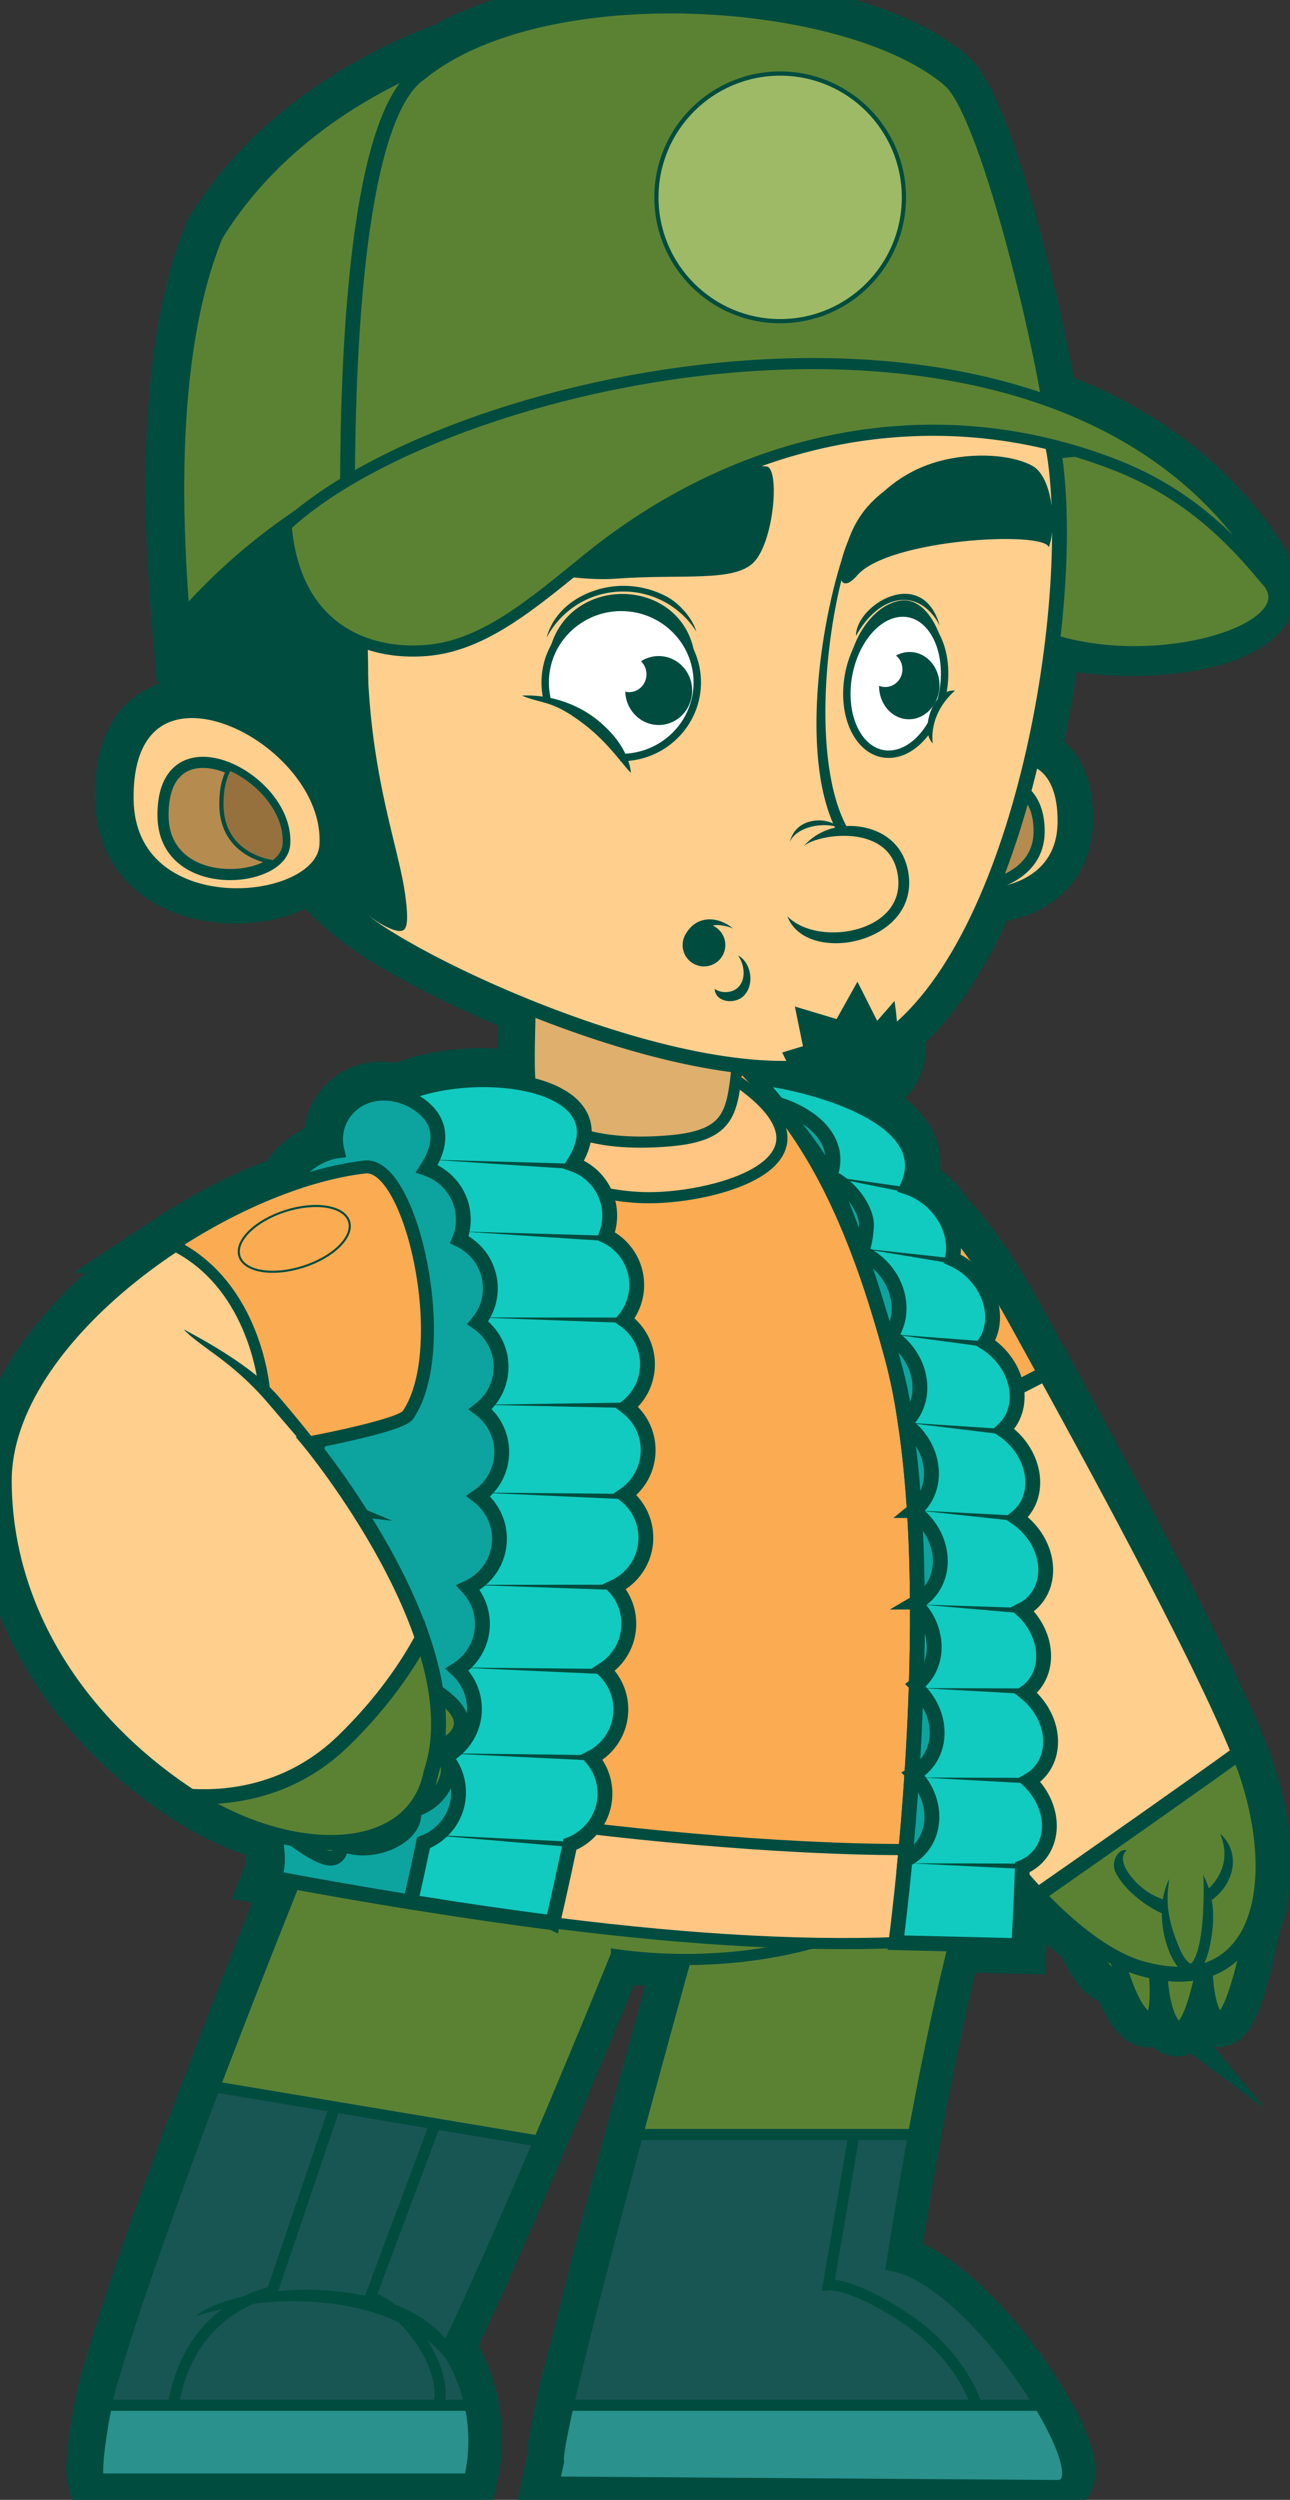 <?xml version="1.0" encoding="UTF-8" standalone="no"?>
<svg
   version="1.1"
   id="Camada_1"
   x="0px"
   y="0px"
   viewBox="0 0 80 154.967"
   sodipodi:docname="to-explore-4824408.svg"
   inkscape:version="1.4 (86a8ad7, 2024-10-11)"
   width="80"
   height="154.967"
   xmlns:inkscape="http://www.inkscape.org/namespaces/inkscape"
   xmlns:sodipodi="http://sodipodi.sourceforge.net/DTD/sodipodi-0.dtd"
   xmlns="http://www.w3.org/2000/svg"
   xmlns:svg="http://www.w3.org/2000/svg">
  <rect x="0" y="0" width="80" height="154.967" fill="#333333" stroke="none"/>
  <defs
     id="defs124" />
  <sodipodi:namedview
     id="namedview124"
     pagecolor="#ffffff"
     bordercolor="#666666"
     borderopacity="1.0"
     inkscape:showpageshadow="2"
     inkscape:pageopacity="0.0"
     inkscape:pagecheckerboard="0"
     inkscape:deskcolor="#d1d1d1"
     inkscape:zoom="2.8814601"
     inkscape:cx="144.54477"
     inkscape:cy="83.464629"
     inkscape:window-width="1920"
     inkscape:window-height="1017"
     inkscape:window-x="-8"
     inkscape:window-y="-8"
     inkscape:window-maximized="1"
     inkscape:current-layer="Camada_1" />
  <style
     type="text/css"
     id="style1"> .explorerst0{fill-rule:evenodd;clip-rule:evenodd;fill:#7EE8E1;} .explorerst1{fill-rule:evenodd;clip-rule:evenodd;fill:#ECCB97;stroke:#607848;stroke-width:7.304;stroke-miterlimit:22.926;} .explorerst2{fill-rule:evenodd;clip-rule:evenodd;fill:#ABC488;stroke:#607848;stroke-width:7.304;stroke-miterlimit:22.926;} .explorerst3{fill-rule:evenodd;clip-rule:evenodd;fill:#B9D299;stroke:#607848;stroke-width:7.304;stroke-miterlimit:22.926;} .explorerst4{fill-rule:evenodd;clip-rule:evenodd;fill:#ABC488;stroke:#8D8988;stroke-width:7.304;stroke-miterlimit:22.926;} .explorerst5{fill-rule:evenodd;clip-rule:evenodd;fill:#D3E1B2;} .explorerst6{fill:#607848;} .explorerst7{fill-rule:evenodd;clip-rule:evenodd;fill:#5B8233;} .explorerst8{fill:none;stroke:#004D40;stroke-width:29.215;stroke-miterlimit:22.926;} .explorerst9{fill-rule:evenodd;clip-rule:evenodd;fill:#5B8233;stroke:#004D40;stroke-width:7.304;stroke-miterlimit:22.926;} .explorerst10{fill-rule:evenodd;clip-rule:evenodd;fill:#FFCF8D;stroke:#004D40;stroke-width:7.304;stroke-miterlimit:22.926;} .explorerst11{fill-rule:evenodd;clip-rule:evenodd;fill:#FBAB52;stroke:#004D40;stroke-width:7.304;stroke-miterlimit:22.926;} .explorerst12{fill:#004D40;} .explorerst13{fill-rule:evenodd;clip-rule:evenodd;fill:#FFFFFF;stroke:#211915;stroke-width:2.07;stroke-miterlimit:22.926;} .explorerst14{fill-rule:evenodd;clip-rule:evenodd;fill:#5B8233;stroke:#004D40;stroke-width:5.478;stroke-miterlimit:22.926;} .explorerst15{fill-rule:evenodd;clip-rule:evenodd;fill:#185653;stroke:#004D40;stroke-width:5.478;stroke-miterlimit:22.926;} .explorerst16{fill-rule:evenodd;clip-rule:evenodd;fill:#2A918C;stroke:#004D40;stroke-width:5.478;stroke-miterlimit:22.926;} .explorerst17{fill-rule:evenodd;clip-rule:evenodd;fill:#FBAB52;stroke:#211915;stroke-width:2.07;stroke-miterlimit:22.926;} .explorerst18{fill-rule:evenodd;clip-rule:evenodd;fill:#FFC582;stroke:#004D40;stroke-width:5.478;stroke-miterlimit:22.926;} .explorerst19{fill-rule:evenodd;clip-rule:evenodd;fill:#11CBC0;stroke:#004D40;stroke-width:7.304;stroke-miterlimit:22.926;} .explorerst20{fill-rule:evenodd;clip-rule:evenodd;fill:#0DA49F;stroke:#004D40;stroke-width:7.304;stroke-miterlimit:22.926;} .explorerst21{fill-rule:evenodd;clip-rule:evenodd;fill:#DEAF6D;stroke:#004D40;stroke-width:5.478;stroke-miterlimit:22.926;} .explorerst22{fill-rule:evenodd;clip-rule:evenodd;fill:#B58B4F;stroke:#004D40;stroke-width:5.478;stroke-miterlimit:22.926;} .explorerst23{fill-rule:evenodd;clip-rule:evenodd;fill:#004D40;} .explorerst24{fill-rule:evenodd;clip-rule:evenodd;fill:#FFFFFF;stroke:#004D40;stroke-width:3.652;stroke-miterlimit:22.926;} .explorerst25{fill-rule:evenodd;clip-rule:evenodd;fill:#FFFFFF;} .explorerst26{fill-rule:evenodd;clip-rule:evenodd;fill:#FFCF8D;} .explorerst27{fill-rule:evenodd;clip-rule:evenodd;fill:#211915;} .explorerst28{fill-rule:evenodd;clip-rule:evenodd;fill:#96713E;stroke:#004D40;stroke-width:2.07;stroke-miterlimit:22.926;} .explorerst29{fill-rule:evenodd;clip-rule:evenodd;fill:#9EBA66;stroke:#004D40;stroke-width:2.07;stroke-miterlimit:22.926;} .explorerst30{fill-rule:evenodd;clip-rule:evenodd;fill:#FBAB52;stroke:#004D40;stroke-width:5.478;stroke-miterlimit:22.926;} .explorerst31{fill:none;stroke:#004D40;stroke-width:1.035;stroke-miterlimit:22.926;} .explorerst32{fill:none;stroke:#004D40;stroke-width:5.478;stroke-miterlimit:22.926;} </style>
  <g
     id="g124"
     transform="matrix(0.126,0,0,0.126,-66.256,-29.974)">
    <path
       class="explorerst7"
       d="m 1059.97,1191.07 c 3.01,6.84 7.72,15.82 12.48,18.11 2.48,1.19 3.45,-0.98 3.62,-4.54 2.56,8.65 7.25,21.7 13.08,25.35 6.02,3.77 5.79,-12.13 4.99,-22.89 0.6,0.11 1.19,0.21 1.79,0.31 0.63,10.17 2.37,21.34 6.77,26.25 6.16,6.89 11.59,-13.39 14.43,-26.95 0.36,-0.1 0.71,-0.21 1.07,-0.31 0.52,9.62 1.91,18.32 4.93,22.55 6.66,9.33 14.96,-26.93 18.64,-45.36 7.26,-17.83 6.4,-43.48 -1.99,-70.57 -12.7,-41 -77.52,-159.21 -115.19,-227.4 -12.16,-22.01 -23.67,-38.19 -34.27,-49.26 -4.11,-7.15 -10.95,-12.77 -18.7,-15.33 9.72,-21.06 -10.21,-35.44 -33.16,-44.12 12.1,-0.56 26.31,-7.12 28.16,-20.09 0.53,-3.7 0.5,-8.33 0.25,-12.73 17.87,-15.12 32.72,-38.8 44.56,-66.59 18.71,-1.14 37.54,-11.51 37.81,-35.88 0.21,-18.77 -6.61,-28.48 -16.22,-31.77 4.58,-19.64 7.99,-39.59 10.24,-58.77 43.96,12.12 126.69,1.7 101.97,-36.88 -24.97,-38.99 -61.57,-64.54 -103.79,-79.81 -7.3,-43.75 -31.76,-143.2 -48.93,-158 -45.87,-39.56 -178.49,-51.28 -245.98,-13.3 -47.43,17.87 -89.74,47.68 -115.38,89.65 -12.66,30.97 -24.78,86.89 -16.18,188.93 l 0.01,-0.01 c 1.11,15.29 3.77,30.43 7.95,45.06 -19.63,-1.56 -36.15,10.07 -35.77,43.45 0.6,53.27 68.47,55.83 91.35,36.19 8.04,9.01 16.87,17.27 26.47,24.59 14.14,10.79 44.95,27.33 80.97,41.8 -0.17,11.08 -0.84,26.73 -0.09,35.69 -1.23,0.46 -2.44,0.93 -3.65,1.41 -19.25,-3.62 -43.52,-1.4 -60.06,6.12 -20.17,-5.84 -35.46,10.25 -31.23,27.22 -8.91,1.26 -19.57,8.53 -23.61,17.53 -18.85,6.76 -38.45,16.68 -56.81,28.79 h 0.01 c -45.62,30.1 -83.58,73.77 -83.35,116.4 0.35,63.75 37.34,118.24 88.72,152.89 14.52,9.79 29.84,16.76 44.55,20.72 1.04,7.23 2,14.12 0.02,20.31 l -0.41,1.07 0.04,0.01 -0.04,0.1 c 3.36,0.62 6.71,1.24 10.05,1.85 l -2.11,5.28 v 0.01 c -1.17,2.94 -2.35,5.9 -3.54,8.88 v 0.01 c -1.19,2.98 -2.38,5.98 -3.57,9 l -0.01,0.01 c -1.19,3.02 -2.39,6.05 -3.6,9.1 l -0.01,0.01 c -1.2,3.04 -2.41,6.11 -3.62,9.18 v 0.01 c -1.21,3.07 -2.42,6.15 -3.63,9.24 l -0.01,0.01 c -1.21,3.09 -2.42,6.19 -3.64,9.3 -1.21,3.1 -2.42,6.21 -3.62,9.32 v 0.01 c -3.62,9.33 -7.23,18.69 -10.77,27.98 v 0.01 l -1.3,3.4 v 0 l -0.03,0.08 -2.2,5.78 v 0.01 c -1.17,3.08 -2.33,6.14 -3.48,9.2 v 0.01 c -1.15,3.05 -2.29,6.1 -3.43,9.13 v 0.01 c -1.13,3.03 -2.26,6.04 -3.37,9.03 v 0.01 c -4.45,11.98 -8.71,23.67 -12.71,34.87 v 0.01 c -1,2.8 -1.98,5.57 -2.95,8.3 v 0.01 c -3.86,10.95 -7.43,21.37 -10.63,31.07 v 0 c -0.8,2.43 -1.57,4.8 -2.33,7.14 v 0 c -2.25,7 -4.29,13.57 -6.06,19.63 v 0 c -0.59,2.02 -1.16,3.98 -1.69,5.88 v 0 c -0.21,0.74 -0.41,1.48 -0.61,2.2 l -0.02,0.08 c -3.21,7.71 -9.55,42.58 -7.7,50.52 h 182.71 c 1.41,-6.04 2.16,-12.32 2.16,-18.76 0,-16.57 -4.92,-32.06 -13.44,-45.23 l 0.02,-0.05 0.03,-0.07 0.35,-0.74 0.03,-0.07 0.04,-0.07 0.04,-0.07 0.03,-0.08 0.04,-0.07 0.04,-0.07 0.04,-0.07 0.03,-0.05 0.01,-0.02 0.04,-0.08 0.04,-0.07 0.03,-0.07 0.03,-0.08 0.04,-0.07 0.03,-0.07 0.03,-0.08 0.04,-0.07 0.04,-0.07 0.04,-0.07 0.03,-0.08 0.03,-0.07 0.04,-0.07 0.04,-0.08 0.03,-0.07 0.03,-0.07 0.04,-0.08 0.03,-0.07 0.04,-0.08 v -0.01 l 0.03,-0.07 0.04,-0.07 0.04,-0.07 0.03,-0.07 0.04,-0.08 0.04,-0.07 0.03,-0.08 0.04,-0.08 0.03,-0.07 0.03,-0.08 0.04,-0.07 0.04,-0.08 0.04,-0.07 0.04,-0.08 0.03,-0.07 0.04,-0.08 c 13.96,-29.6 29.07,-64.2 43.44,-98.01 l 0.07,-0.15 2.12,-4.99 v 0 c 1.54,-3.64 3.06,-7.22 4.55,-10.75 v 0 c 3.72,-8.82 7.26,-17.26 10.53,-25.1 v 0 l 1.93,-4.63 v 0 c 1.26,-3.04 2.48,-5.97 3.65,-8.78 v 0 c 2.33,-5.63 4.45,-10.78 6.34,-15.35 v 0 c 5.63,-13.7 9.03,-22.1 9.03,-22.1 v -0.01 l 0.51,0.07 v 0 l 0.51,0.07 v 0 l 0.52,0.07 0.51,0.07 0.52,0.07 v 0 l 0.51,0.07 v 0 l 0.52,0.06 0.52,0.06 v 0 l 0.51,0.06 0.52,0.06 v 0 l 0.52,0.06 v 0 l 0.52,0.06 0.52,0.06 0.52,0.06 0.52,0.06 0.52,0.05 0.52,0.05 v 0 l 0.52,0.05 v 0 l 0.53,0.05 0.52,0.05 v 0 l 0.52,0.05 0.52,0.05 0.53,0.05 v 0 l 0.53,0.05 0.52,0.04 v 0 l 0.53,0.04 0.53,0.04 v 0 l 0.53,0.04 v 0 l 0.53,0.04 v 0 l 0.53,0.04 0.53,0.04 0.53,0.04 0.53,0.04 v 0 l 0.53,0.03 v 0 l 0.53,0.03 v 0 l 0.53,0.03 v 0 l 0.53,0.03 v 0 l 0.53,0.03 0.53,0.03 0.54,0.03 v 0 l 0.53,0.03 v 0 l 0.54,0.03 v 0 l 0.54,0.02 v 0 l 0.53,0.02 v 0 l 0.54,0.02 v 0 l 0.54,0.02 v 0 l 0.54,0.02 v 0 l 0.54,0.02 v 0 l 0.54,0.02 v 0 l 0.54,0.02 v 0 l 0.54,0.02 v 0 l 0.54,0.01 v 0 l 0.54,0.01 v 0 l 0.54,0.01 v 0 l 0.54,0.01 v 0 l 0.54,0.01 v 0 l 0.54,0.01 v 0 l 0.54,0.01 v 0 l 0.54,0.01 v 0 h 0.54 v 0 h 0.55 v 0 h 0.54 v 0 h 0.55 v 0 h 0.55 v 0 l -0.05,0.17 v 0 l -0.14,0.5 v 0 l -0.23,0.83 v 0 l -0.32,1.14 v 0 l -0.4,1.44 v 0 l -0.48,1.73 v 0 l -0.56,2.02 v 0 l -0.63,2.29 v 0 l -0.7,2.55 v 0 l -0.77,2.8 v 0 l -0.84,3.04 -0.9,3.27 v 0 l -0.96,3.48 v 0 l -1.02,3.69 v 0 l -1.07,3.89 v 0 l -1.12,4.08 -1.17,4.25 v 0 l -1.21,4.42 v 0 l -1.25,4.57 v 0 l -1.29,4.72 v 0 l -1.32,4.86 -1.35,4.98 v 0 l -1.38,5.09 -1.41,5.2 v 0 l -1.43,5.29 v 0 l -1.45,5.37 -0.12,0.45 v 0 l -1.34,4.99 -0.39,1.47 -1.08,4.03 -0.1,0.37 -1.39,5.18 -0.07,0.25 c -1.47,5.49 -2.95,11.05 -4.42,16.61 l -0.01,0.05 -1.49,5.61 -0.05,0.18 -0.05,0.18 -0.05,0.18 -0.05,0.18 -0.05,0.18 -0.05,0.18 -0.01,0.03 -0.04,0.15 -0.05,0.18 -0.05,0.18 -0.05,0.18 -0.05,0.18 -0.05,0.18 -0.05,0.18 -0.05,0.18 -0.14,0.53 -0.04,0.18 -0.05,0.18 -0.05,0.18 -0.14,0.53 -0.04,0.18 -1.3,4.94 -0.05,0.18 c -1.7,6.46 -3.37,12.88 -5.01,19.19 l -0.02,0.09 -0.05,0.17 -0.02,0.09 -0.02,0.09 -0.02,0.09 -0.02,0.08 -0.02,0.09 -0.03,0.09 -0.02,0.09 -0.02,0.09 -0.02,0.09 -0.02,0.09 -0.02,0.09 -0.02,0.09 -0.02,0.09 -0.03,0.09 -0.02,0.09 -0.02,0.09 -0.02,0.09 -0.02,0.09 -0.02,0.09 -0.03,0.09 -0.02,0.09 -0.02,0.09 -0.02,0.09 -0.05,0.17 -0.02,0.08 -0.04,0.17 -0.02,0.09 -0.02,0.08 -0.02,0.09 -0.02,0.09 -0.02,0.09 -0.02,0.09 -0.02,0.09 -0.02,0.08 -0.02,0.09 -0.02,0.09 -0.02,0.09 -0.02,0.09 -0.02,0.08 -0.02,0.09 -0.02,0.09 -0.02,0.09 -0.02,0.09 -0.02,0.08 -0.02,0.09 -0.02,0.09 -0.02,0.08 -0.02,0.09 -0.02,0.09 -0.02,0.09 -0.04,0.17 -0.02,0.08 c -0.48,1.88 -0.96,3.74 -1.44,5.59 l -0.02,0.08 -0.02,0.08 -0.04,0.17 -0.02,0.08 -0.02,0.08 -0.09,0.34 -0.02,0.09 -0.02,0.08 -0.02,0.08 -0.21,0.84 -0.02,0.08 -0.06,0.25 -0.02,0.08 -0.02,0.08 -0.02,0.08 -0.02,0.08 -0.02,0.08 -0.02,0.08 -0.02,0.09 -0.02,0.08 -0.02,0.08 -0.02,0.08 -0.02,0.09 -0.02,0.08 -0.02,0.08 -0.02,0.08 -0.02,0.08 -0.02,0.08 -0.02,0.08 -0.02,0.08 -0.02,0.08 -0.02,0.08 -0.02,0.08 -0.04,0.17 -0.02,0.08 -0.02,0.08 -0.02,0.08 -0.02,0.08 -0.02,0.08 -0.01,0.02 -0.02,0.06 -0.02,0.08 -0.02,0.08 -0.02,0.08 -0.04,0.17 -0.02,0.08 v 0 l -0.02,0.08 -0.02,0.08 -0.02,0.08 -0.02,0.08 -0.02,0.08 -0.02,0.08 -0.02,0.08 -0.02,0.08 -0.02,0.08 -0.02,0.08 -0.02,0.08 -0.02,0.08 -0.02,0.08 -0.02,0.08 -0.02,0.08 -0.02,0.08 -0.02,0.08 -0.02,0.08 -0.02,0.08 -0.02,0.08 -0.02,0.08 -0.02,0.08 -0.02,0.08 -0.02,0.08 -0.02,0.08 -0.02,0.08 -0.02,0.08 -0.02,0.08 -0.02,0.08 -0.02,0.08 -0.04,0.16 -0.02,0.08 -0.05,0.17 -0.02,0.08 -0.02,0.08 -0.08,0.33 -0.02,0.08 -0.02,0.08 -0.02,0.08 -0.02,0.08 -0.02,0.08 -0.02,0.08 -0.02,0.08 -0.02,0.08 -0.04,0.16 -0.02,0.08 -0.02,0.08 -0.04,0.16 -0.02,0.08 -0.02,0.08 -0.06,0.24 -0.02,0.08 -0.02,0.08 -0.02,0.08 -0.02,0.08 -0.02,0.08 -0.02,0.08 -0.02,0.08 -0.02,0.08 -0.02,0.08 v 0.01 l -0.02,0.07 -0.02,0.08 -0.02,0.08 -0.02,0.08 -0.02,0.08 -0.02,0.08 -0.02,0.08 -0.02,0.08 -0.02,0.08 -0.02,0.08 -0.02,0.08 -0.02,0.08 -0.02,0.08 -0.02,0.08 -0.02,0.08 -0.02,0.08 -0.02,0.08 -0.02,0.08 -0.02,0.08 -0.02,0.08 -0.02,0.08 -0.02,0.08 -0.02,0.08 -0.02,0.08 -0.02,0.08 -0.02,0.08 -0.02,0.08 -0.02,0.08 -0.02,0.08 -0.02,0.08 -0.02,0.08 -0.02,0.08 -0.02,0.08 -0.02,0.08 -0.02,0.08 -0.02,0.08 -0.02,0.08 -0.02,0.08 v 0 l -0.02,0.08 -0.02,0.08 -0.02,0.08 -0.02,0.08 -0.02,0.08 -0.02,0.08 -0.02,0.08 -0.02,0.08 -0.02,0.08 -0.02,0.08 -0.02,0.08 -0.02,0.08 -0.02,0.08 -0.02,0.08 -0.02,0.08 -0.02,0.08 -0.02,0.08 -0.02,0.08 -0.02,0.08 -0.02,0.08 -0.02,0.08 v 0 l -0.04,0.16 -0.02,0.08 -0.04,0.16 -0.02,0.08 -0.04,0.16 -0.02,0.08 -0.02,0.08 -0.02,0.08 -0.02,0.08 -0.02,0.08 -0.02,0.08 -0.02,0.08 -0.02,0.08 -0.02,0.08 v 0 l -0.02,0.08 -0.02,0.08 -0.02,0.08 -0.02,0.08 -0.02,0.08 -0.02,0.08 -0.02,0.08 -0.02,0.08 -0.02,0.08 -0.02,0.08 -0.02,0.08 -0.08,0.32 -0.02,0.08 -0.02,0.08 -0.12,0.47 -0.02,0.08 -0.02,0.08 -0.02,0.08 -0.02,0.08 -0.02,0.08 -0.02,0.08 -0.02,0.08 -0.02,0.08 -0.02,0.08 -0.02,0.08 -0.02,0.08 -0.02,0.08 -0.02,0.08 -0.02,0.08 -0.02,0.07 v 0.01 l -0.02,0.08 -0.02,0.08 -0.02,0.08 -0.02,0.08 -0.02,0.08 -0.02,0.08 -0.02,0.08 -0.02,0.08 -0.02,0.08 v 0 l -0.02,0.08 -0.04,0.16 -0.02,0.08 -0.02,0.08 -0.06,0.23 -0.02,0.08 -0.02,0.08 -0.02,0.08 -0.02,0.08 -0.02,0.08 -0.02,0.08 -0.02,0.08 -0.02,0.08 -0.02,0.08 -0.02,0.08 -0.02,0.08 -0.02,0.08 -0.02,0.08 -0.02,0.08 -0.02,0.08 -0.02,0.08 -0.02,0.08 -0.02,0.08 -0.02,0.08 -0.02,0.08 -0.02,0.06 -0.01,0.02 -0.02,0.08 -0.02,0.08 -0.02,0.08 -0.02,0.08 -0.04,0.15 -0.02,0.08 -0.02,0.08 -0.02,0.08 -0.02,0.08 -0.02,0.08 -0.02,0.08 -0.02,0.08 -0.02,0.08 -0.02,0.07 -0.02,0.08 -0.02,0.08 -0.02,0.08 -0.02,0.08 -0.02,0.08 -0.02,0.08 -0.02,0.08 -0.02,0.08 -0.02,0.08 -0.02,0.08 -0.02,0.08 -0.02,0.08 -0.02,0.08 -0.02,0.08 -0.02,0.08 -0.02,0.07 -0.02,0.08 -0.06,0.23 -0.02,0.08 -0.02,0.07 -0.01,0.05 -0.01,0.02 -0.02,0.08 -0.02,0.08 -0.02,0.08 -0.02,0.07 -0.02,0.08 -0.02,0.08 -0.02,0.07 -0.02,0.08 -0.02,0.08 -0.02,0.08 -0.02,0.07 -0.04,0.15 -0.02,0.08 -0.02,0.07 -0.02,0.08 -0.02,0.08 -0.04,0.15 -0.02,0.08 -0.02,0.07 -0.05,0.23 -0.02,0.07 -0.02,0.08 -0.02,0.07 -0.02,0.07 -0.02,0.08 -0.02,0.07 -0.02,0.07 -0.02,0.07 -0.02,0.08 -0.02,0.07 -0.02,0.08 -0.02,0.08 -0.02,0.07 -0.01,0.05 -0.01,0.03 -0.04,0.15 -0.02,0.07 -0.02,0.07 -0.02,0.07 -0.02,0.07 -0.02,0.07 -0.02,0.07 -0.02,0.07 -0.02,0.07 -0.02,0.07 -0.02,0.07 -0.02,0.07 -0.02,0.07 -0.02,0.07 -0.02,0.07 -0.02,0.08 -0.02,0.08 -0.02,0.07 -0.02,0.07 -0.02,0.08 -0.02,0.07 -0.02,0.07 v 0 l -0.02,0.08 -0.02,0.07 -0.02,0.07 -0.02,0.07 -0.02,0.07 -0.02,0.07 -0.02,0.07 -0.02,0.07 -0.02,0.07 -0.02,0.07 -0.02,0.07 -0.02,0.07 -0.02,0.07 -0.02,0.07 -0.01,0.04 -0.01,0.04 -0.02,0.07 -0.02,0.07 -0.02,0.07 -0.02,0.07 -0.02,0.07 -0.02,0.07 -0.02,0.07 -0.02,0.07 -0.02,0.07 -0.02,0.07 -0.02,0.07 -0.02,0.07 -0.02,0.07 -0.02,0.07 -0.02,0.07 -0.02,0.07 -0.02,0.07 -0.02,0.07 -0.02,0.07 -0.02,0.07 -0.02,0.07 -0.02,0.07 -0.02,0.07 -0.02,0.07 -0.02,0.07 -0.02,0.07 -0.02,0.07 -0.02,0.07 -0.02,0.07 -0.02,0.07 -0.02,0.07 -0.02,0.07 -0.02,0.07 -0.02,0.07 -0.02,0.07 -0.03,0.15 -0.01,0.03 -0.01,0.04 -0.03,0.14 -0.02,0.07 -0.02,0.07 -0.02,0.07 -0.02,0.07 -0.02,0.07 -0.02,0.07 -0.02,0.07 -0.02,0.07 -0.02,0.07 v 0 l -0.02,0.07 -0.03,0.14 -0.02,0.07 -0.25,1 -0.02,0.07 -0.02,0.07 -0.02,0.07 -0.02,0.07 -0.02,0.07 -0.02,0.07 -0.02,0.07 -0.02,0.07 v 0.02 l -0.01,0.05 -0.02,0.07 -0.02,0.07 -0.02,0.07 -0.02,0.07 -0.02,0.07 -0.02,0.07 -0.02,0.07 -0.02,0.07 -0.02,0.07 -0.02,0.07 -0.02,0.07 -0.02,0.07 -0.02,0.07 -0.02,0.07 -0.02,0.07 -0.02,0.07 -0.02,0.07 -0.02,0.07 -0.02,0.07 -0.02,0.07 -0.02,0.07 -0.02,0.07 -0.02,0.07 -0.02,0.07 -0.02,0.07 -0.02,0.07 -0.02,0.07 -0.02,0.07 -0.02,0.07 -0.02,0.07 -0.12,0.49 v 0.02 l -0.01,0.05 -0.02,0.07 -0.02,0.07 -0.01,0.07 -0.02,0.07 -0.02,0.07 -0.02,0.07 -0.02,0.07 -0.02,0.07 -0.02,0.07 -0.02,0.07 -0.02,0.07 -0.02,0.07 -0.02,0.07 -0.02,0.07 -0.02,0.07 -0.02,0.07 -0.02,0.07 -0.02,0.07 -0.02,0.07 -0.02,0.07 -0.02,0.07 -0.02,0.07 -0.02,0.07 -0.02,0.07 -0.02,0.07 -0.02,0.07 -0.02,0.07 -0.02,0.07 -0.02,0.07 -0.02,0.07 -0.02,0.07 -0.02,0.07 -0.02,0.07 -0.02,0.07 -0.1,0.41 -0.02,0.07 -0.02,0.07 -0.02,0.07 -0.02,0.07 -0.02,0.07 -0.02,0.07 -0.02,0.07 -0.02,0.07 -0.02,0.07 -0.02,0.07 -0.02,0.07 -0.02,0.07 -0.02,0.07 -0.02,0.07 -0.02,0.07 -0.02,0.07 -0.02,0.07 -0.02,0.07 -0.02,0.07 -0.02,0.07 -0.02,0.07 -0.02,0.07 -0.02,0.07 v 0 l -0.02,0.07 -0.01,0.07 -0.02,0.07 -0.02,0.07 -0.02,0.07 -0.02,0.07 -0.02,0.07 -0.02,0.07 -0.02,0.07 -0.01,0.06 -0.02,0.07 -0.02,0.07 v 0.01 l -0.01,0.06 -0.02,0.07 -0.02,0.07 -0.01,0.07 -0.02,0.07 -0.02,0.07 -0.02,0.07 -0.02,0.07 -0.02,0.06 -0.02,0.07 -0.01,0.06 -0.02,0.07 -0.02,0.06 -0.01,0.07 -0.01,0.06 -0.02,0.07 -0.02,0.06 -0.02,0.07 -0.01,0.07 -0.01,0.07 -0.02,0.07 -0.03,0.13 -0.01,0.07 -0.02,0.07 -0.02,0.06 -0.01,0.07 -0.02,0.06 -0.02,0.07 -0.02,0.07 -0.01,0.06 -0.02,0.07 -0.01,0.07 -0.02,0.07 -0.02,0.07 -0.01,0.06 -0.01,0.07 -0.02,0.07 v 0 l -0.02,0.06 -0.01,0.07 -0.01,0.07 -0.02,0.06 -0.01,0.07 -0.02,0.06 -0.01,0.06 -0.02,0.06 -0.01,0.07 -0.01,0.06 -0.02,0.06 -0.01,0.06 -0.01,0.07 -0.02,0.06 v 0 l -0.3,1.27 -0.02,0.06 -0.01,0.06 -0.01,0.06 -0.01,0.06 v 0 l -0.01,0.06 -0.01,0.06 -0.03,0.13 -0.02,0.06 -0.23,1 -0.01,0.06 -0.04,0.19 -0.01,0.06 -0.03,0.12 -0.01,0.06 -0.01,0.06 -0.01,0.06 -0.01,0.06 -0.01,0.06 -0.01,0.06 -0.01,0.06 -0.01,0.06 -0.01,0.06 -0.01,0.05 v 0.01 l -0.01,0.06 -0.01,0.06 v 0 l -0.01,0.06 -0.01,0.06 -0.01,0.06 -0.43,1.87 -0.01,0.06 -0.01,0.05 v 0.01 l -0.01,0.06 -0.01,0.06 -0.01,0.06 -0.25,1.12 -0.01,0.06 -0.01,0.06 -0.01,0.06 -0.01,0.06 -0.01,0.06 -0.01,0.06 v 0 l -0.08,0.35 -0.01,0.06 -0.01,0.06 -0.01,0.06 -0.01,0.04 v 0.02 l -0.01,0.06 -0.01,0.06 -0.03,0.11 -0.01,0.06 -0.01,0.06 -0.32,1.42 -0.01,0.06 -0.01,0.06 -0.01,0.06 -0.01,0.05 -0.01,0.06 -0.01,0.06 -0.01,0.03 -0.01,0.02 -0.01,0.06 -0.01,0.06 -0.01,0.05 -0.01,0.06 -0.01,0.05 -0.01,0.06 -0.01,0.06 -0.11,0.5 v 0 l -0.18,0.82 -0.01,0.05 -0.01,0.05 -0.01,0.05 -0.01,0.05 -0.01,0.05 -0.01,0.05 -0.01,0.03 -0.01,0.03 -0.01,0.05 -0.01,0.05 -0.01,0.06 -0.01,0.05 -0.01,0.05 -0.01,0.05 -0.31,1.43 -0.01,0.05 -0.01,0.05 -0.01,0.05 -0.01,0.05 v 0.02 l -0.01,0.03 -0.01,0.05 -0.01,0.05 -0.01,0.05 -0.01,0.05 -0.25,1.17 -0.01,0.05 -0.01,0.05 -0.03,0.15 -0.01,0.05 -0.01,0.05 -0.01,0.05 -0.01,0.05 -0.01,0.05 v 0.02 l -0.01,0.03 -0.01,0.05 -0.01,0.05 -0.01,0.05 -0.01,0.05 -0.01,0.05 -0.01,0.05 -0.01,0.05 -0.23,1.12 v 0 c -0.14,0.66 -0.27,1.3 -0.39,1.92 l -0.01,0.05 -0.01,0.04 -0.01,0.05 -0.01,0.05 v 0.01 l -0.01,0.04 -0.01,0.04 -0.01,0.05 -0.01,0.05 -0.01,0.05 -0.01,0.05 -0.12,0.58 v 0 l -0.16,0.79 -0.01,0.04 v 0 l -0.01,0.04 -0.01,0.04 c -0.1,0.52 -0.2,1.02 -0.29,1.51 l -0.05,0.29 v 0 c -0.08,0.4 -0.15,0.8 -0.22,1.19 l -0.01,0.04 v 0 c -0.08,0.42 -0.15,0.84 -0.22,1.24 v 0 l -0.03,0.15 v 0.03 0.01 l -0.01,0.03 c -0.07,0.43 -0.14,0.85 -0.21,1.26 v 0.02 0.01 l -0.01,0.03 v 0.03 l -0.1,0.62 v 0 l -0.07,0.48 v 0.03 0.02 0.01 l -0.01,0.03 v 0.03 c -0.05,0.33 -0.09,0.65 -0.14,0.95 v 0.03 0.03 0.03 0.02 0.01 0.03 0.03 0.03 l -0.02,0.17 v 0 c -0.03,0.26 -0.07,0.51 -0.09,0.75 v 0 0.01 0.01 0.03 c -0.03,0.28 -0.06,0.55 -0.09,0.81 v 0.02 0 0.05 0.01 0.01 c -0.03,0.29 -0.05,0.55 -0.07,0.81 v 0.01 0.01 c -0.01,0.15 -0.02,0.31 -0.03,0.45 v 0 l -0.01,0.25 v 0.01 0.01 c -0.01,0.21 -0.01,0.41 0,0.6 v 0 0.01 l 0.01,0.16 c 0.01,0.12 0.01,0.23 0.02,0.33 v 0 0 0 c 0.02,0.15 0.04,0.28 0.06,0.39 v 0 l -2.25,10.08 247.73,1.71 c 23.6,0.16 -39.86,-101.01 -81.66,-108.35 v 0 c 0.52,-2.96 -0.05,0.8 1.5,-9.01 v 0 l 0.05,-0.33 0.02,-0.14 v -0.03 l 0.03,-0.17 c 1.59,-10.05 5.56,-34.16 9.08,-53.5 l 0.04,-0.2 0.01,-0.04 0.03,-0.15 0.04,-0.2 0.03,-0.2 0.03,-0.2 0.04,-0.19 c 0.23,-1.26 0.46,-2.53 0.7,-3.8 l 0.01,-0.03 0.39,-2.1 0.21,-1.11 0.07,-0.37 0.54,-2.86 0.02,-0.07 0.49,-2.61 0.13,-0.66 0.51,-2.66 0.11,-0.57 0.57,-2.97 0.06,-0.29 c 4.65,-23.99 10.02,-49.07 16.11,-73.59 l 31.9,0.78 c 0.58,-10.08 1.13,-21.4 1.59,-33.66 10.96,12.39 21.73,22.74 32.12,30.5 z M 921.57,771.58 c -9.58,-2.5 -18.56,-4.03 -24.95,-4.67 -2.95,-0.96 -5.97,-1.85 -9.04,-2.65 0.11,-1.04 0.21,-2.09 0.29,-3.16 9.16,1.1 17.99,1.61 26.3,1.41 1.9,3.02 4.39,6.39 7.4,9.07 z M 650,1213.61 c -1.21,3.09 -2.42,6.19 -3.64,9.3 z m 149.88,232.64 -0.01,0.25 z m -0.01,0.27 c -0.01,0.21 -0.01,0.41 0,0.6 z m 0,0.61 0.01,0.16 z"
       id="path32" />
    <path
       class="explorerst8"
       d="m 1059.97,1191.07 c 3.01,6.84 7.72,15.82 12.48,18.11 2.48,1.19 3.45,-0.98 3.62,-4.54 2.56,8.65 7.25,21.7 13.08,25.35 6.02,3.77 5.79,-12.13 4.99,-22.89 0.6,0.11 1.19,0.21 1.79,0.31 0.63,10.17 2.37,21.34 6.77,26.25 6.16,6.89 11.59,-13.39 14.43,-26.95 0.36,-0.1 0.71,-0.21 1.07,-0.31 0.52,9.62 1.91,18.32 4.93,22.55 6.66,9.33 14.96,-26.93 18.64,-45.36 7.26,-17.83 6.4,-43.48 -1.99,-70.57 -12.7,-41 -77.52,-159.21 -115.19,-227.4 -12.16,-22.01 -23.67,-38.19 -34.27,-49.26 -4.11,-7.15 -10.95,-12.77 -18.7,-15.33 9.72,-21.06 -10.21,-35.44 -33.16,-44.12 12.1,-0.56 26.31,-7.12 28.16,-20.09 0.53,-3.7 0.5,-8.33 0.25,-12.73 17.87,-15.12 32.72,-38.8 44.56,-66.59 18.71,-1.14 37.54,-11.51 37.81,-35.88 0.21,-18.77 -6.61,-28.48 -16.22,-31.77 4.58,-19.64 7.99,-39.59 10.24,-58.77 43.96,12.12 126.69,1.7 101.97,-36.88 -24.97,-38.99 -61.57,-64.54 -103.79,-79.81 -7.3,-43.75 -31.76,-143.2 -48.93,-158 -45.87,-39.56 -178.49,-51.28 -245.98,-13.3 -47.43,17.87 -89.74,47.68 -115.38,89.65 -12.66,30.97 -24.78,86.89 -16.18,188.93 l 0.01,-0.01 c 1.11,15.29 3.77,30.43 7.95,45.06 -19.63,-1.56 -36.15,10.07 -35.77,43.45 0.6,53.27 68.47,55.83 91.35,36.19 8.04,9.01 16.87,17.27 26.47,24.59 14.14,10.79 44.95,27.33 80.97,41.8 -0.17,11.08 -0.84,26.73 -0.09,35.69 -1.23,0.46 -2.44,0.93 -3.65,1.41 -19.25,-3.62 -43.52,-1.4 -60.06,6.12 -20.17,-5.84 -35.46,10.25 -31.23,27.22 -8.91,1.26 -19.57,8.53 -23.61,17.53 -18.85,6.76 -38.45,16.68 -56.81,28.79 h 0.01 c -45.62,30.1 -83.58,73.77 -83.35,116.4 0.35,63.75 37.34,118.24 88.72,152.89 14.52,9.79 29.84,16.76 44.55,20.72 1.04,7.23 2,14.12 0.02,20.31 l -0.41,1.07 0.04,0.01 -0.04,0.1 c 3.36,0.62 6.71,1.24 10.05,1.85 l -2.11,5.28 v 0.01 c -1.17,2.94 -2.35,5.9 -3.54,8.88 v 0.01 c -1.19,2.98 -2.38,5.98 -3.57,9 l -0.01,0.01 c -1.19,3.02 -2.39,6.05 -3.6,9.1 l -0.01,0.01 c -1.2,3.04 -2.41,6.11 -3.62,9.18 v 0.01 c -1.21,3.07 -2.42,6.15 -3.63,9.24 l -0.01,0.01 c -1.21,3.09 -2.42,6.19 -3.64,9.3 -1.21,3.1 -2.42,6.21 -3.62,9.32 v 0.01 c -3.62,9.33 -7.23,18.69 -10.77,27.98 v 0.01 l -1.3,3.4 v 0 l -0.03,0.08 -2.2,5.78 v 0.01 c -1.17,3.08 -2.33,6.14 -3.48,9.2 v 0.01 c -1.15,3.05 -2.29,6.1 -3.43,9.13 v 0.01 c -1.13,3.03 -2.26,6.04 -3.37,9.03 v 0.01 c -4.45,11.98 -8.71,23.67 -12.71,34.87 v 0.01 c -1,2.8 -1.98,5.57 -2.95,8.3 v 0.01 c -3.86,10.95 -7.43,21.37 -10.63,31.07 v 0 c -0.8,2.43 -1.57,4.8 -2.33,7.14 v 0 c -2.25,7 -4.29,13.57 -6.06,19.63 v 0 c -0.59,2.02 -1.16,3.98 -1.69,5.88 v 0 c -0.21,0.74 -0.41,1.48 -0.61,2.2 l -0.02,0.08 c -3.21,7.71 -9.55,42.58 -7.7,50.52 h 182.71 c 1.41,-6.04 2.16,-12.32 2.16,-18.76 0,-16.57 -4.92,-32.06 -13.44,-45.23 l 0.02,-0.05 0.03,-0.07 0.35,-0.74 0.03,-0.07 0.04,-0.07 0.04,-0.07 0.03,-0.08 0.04,-0.07 0.04,-0.07 0.04,-0.07 0.03,-0.05 0.01,-0.02 0.04,-0.08 0.04,-0.07 0.03,-0.07 0.03,-0.08 0.04,-0.07 0.03,-0.07 0.03,-0.08 0.04,-0.07 0.04,-0.07 0.04,-0.07 0.03,-0.08 0.03,-0.07 0.04,-0.07 0.04,-0.08 0.03,-0.07 0.03,-0.07 0.04,-0.08 0.03,-0.07 0.04,-0.08 v -0.01 l 0.03,-0.07 0.04,-0.07 0.04,-0.07 0.03,-0.07 0.04,-0.08 0.04,-0.07 0.03,-0.08 0.04,-0.08 0.03,-0.07 0.03,-0.08 0.04,-0.07 0.04,-0.08 0.04,-0.07 0.04,-0.08 0.03,-0.07 0.04,-0.08 c 13.96,-29.6 29.07,-64.2 43.44,-98.01 l 0.07,-0.15 2.12,-4.99 v 0 c 1.54,-3.64 3.06,-7.22 4.55,-10.75 v 0 c 3.72,-8.82 7.26,-17.26 10.53,-25.1 v 0 l 1.93,-4.63 v 0 c 1.26,-3.04 2.48,-5.97 3.65,-8.78 v 0 c 2.33,-5.63 4.45,-10.78 6.34,-15.35 v 0 c 5.63,-13.7 9.03,-22.1 9.03,-22.1 v -0.01 l 0.51,0.07 v 0 l 0.51,0.07 v 0 l 0.52,0.07 0.51,0.07 0.52,0.07 v 0 l 0.51,0.07 v 0 l 0.52,0.06 0.52,0.06 v 0 l 0.51,0.06 0.52,0.06 v 0 l 0.52,0.06 v 0 l 0.52,0.06 0.52,0.06 0.52,0.06 0.52,0.06 0.52,0.05 0.52,0.05 v 0 l 0.52,0.05 v 0 l 0.53,0.05 0.52,0.05 v 0 l 0.52,0.05 0.52,0.05 0.53,0.05 v 0 l 0.53,0.05 0.52,0.04 v 0 l 0.53,0.04 0.53,0.04 v 0 l 0.53,0.04 v 0 l 0.53,0.04 v 0 l 0.53,0.04 0.53,0.04 0.53,0.04 0.53,0.04 v 0 l 0.53,0.03 v 0 l 0.53,0.03 v 0 l 0.53,0.03 v 0 l 0.53,0.03 v 0 l 0.53,0.03 0.53,0.03 0.54,0.03 v 0 l 0.53,0.03 v 0 l 0.54,0.03 v 0 l 0.54,0.02 v 0 l 0.53,0.02 v 0 l 0.54,0.02 v 0 l 0.54,0.02 v 0 l 0.54,0.02 v 0 l 0.54,0.02 v 0 l 0.54,0.02 v 0 l 0.54,0.02 v 0 l 0.54,0.02 v 0 l 0.54,0.01 v 0 l 0.54,0.01 v 0 l 0.54,0.01 v 0 l 0.54,0.01 v 0 l 0.54,0.01 v 0 l 0.54,0.01 v 0 l 0.54,0.01 v 0 l 0.54,0.01 v 0 h 0.54 v 0 h 0.55 v 0 h 0.54 v 0 h 0.55 v 0 h 0.55 v 0 l -0.05,0.17 v 0 l -0.14,0.5 v 0 l -0.23,0.83 v 0 l -0.32,1.14 v 0 l -0.4,1.44 v 0 l -0.48,1.73 v 0 l -0.56,2.02 v 0 l -0.63,2.29 v 0 l -0.7,2.55 v 0 l -0.77,2.8 v 0 l -0.84,3.04 -0.9,3.27 v 0 l -0.96,3.48 v 0 l -1.02,3.69 v 0 l -1.07,3.89 v 0 l -1.12,4.08 -1.17,4.25 v 0 l -1.21,4.42 v 0 l -1.25,4.57 v 0 l -1.29,4.72 v 0 l -1.32,4.86 -1.35,4.98 v 0 l -1.38,5.09 -1.41,5.2 v 0 l -1.43,5.29 v 0 l -1.45,5.37 -0.12,0.45 v 0 l -1.34,4.99 -0.39,1.47 -1.08,4.03 -0.1,0.37 -1.39,5.18 -0.07,0.25 c -1.47,5.49 -2.95,11.05 -4.42,16.61 l -0.01,0.05 -1.49,5.61 -0.05,0.18 -0.05,0.18 -0.05,0.18 -0.05,0.18 -0.05,0.18 -0.05,0.18 -0.01,0.03 -0.04,0.15 -0.05,0.18 -0.05,0.18 -0.05,0.18 -0.05,0.18 -0.05,0.18 -0.05,0.18 -0.05,0.18 -0.14,0.53 -0.04,0.18 -0.05,0.18 -0.05,0.18 -0.14,0.53 -0.04,0.18 -1.3,4.94 -0.05,0.18 c -1.7,6.46 -3.37,12.88 -5.01,19.19 l -0.02,0.09 -0.05,0.17 -0.02,0.09 -0.02,0.09 -0.02,0.09 -0.02,0.08 -0.02,0.09 -0.03,0.09 -0.02,0.09 -0.02,0.09 -0.02,0.09 -0.02,0.09 -0.02,0.09 -0.02,0.09 -0.02,0.09 -0.03,0.09 -0.02,0.09 -0.02,0.09 -0.02,0.09 -0.02,0.09 -0.02,0.09 -0.03,0.09 -0.02,0.09 -0.02,0.09 -0.02,0.09 -0.05,0.17 -0.02,0.08 -0.04,0.17 -0.02,0.09 -0.02,0.08 -0.02,0.09 -0.02,0.09 -0.02,0.09 -0.02,0.09 -0.02,0.09 -0.02,0.08 -0.02,0.09 -0.02,0.09 -0.02,0.09 -0.02,0.09 -0.02,0.08 -0.02,0.09 -0.02,0.09 -0.02,0.09 -0.02,0.09 -0.02,0.08 -0.02,0.09 -0.02,0.09 -0.02,0.08 -0.02,0.09 -0.02,0.09 -0.02,0.09 -0.04,0.17 -0.02,0.08 c -0.48,1.88 -0.96,3.74 -1.44,5.59 l -0.02,0.08 -0.02,0.08 -0.04,0.17 -0.02,0.08 -0.02,0.08 -0.09,0.34 -0.02,0.09 -0.02,0.08 -0.02,0.08 -0.21,0.84 -0.02,0.08 -0.06,0.25 -0.02,0.08 -0.02,0.08 -0.02,0.08 -0.02,0.08 -0.02,0.08 -0.02,0.08 -0.02,0.09 -0.02,0.08 -0.02,0.08 -0.02,0.08 -0.02,0.09 -0.02,0.08 -0.02,0.08 -0.02,0.08 -0.02,0.08 -0.02,0.08 -0.02,0.08 -0.02,0.08 -0.02,0.08 -0.02,0.08 -0.02,0.08 -0.04,0.17 -0.02,0.08 -0.02,0.08 -0.02,0.08 -0.02,0.08 -0.02,0.08 -0.01,0.02 -0.02,0.06 -0.02,0.08 -0.02,0.08 -0.02,0.08 -0.04,0.17 -0.02,0.08 v 0 l -0.02,0.08 -0.02,0.08 -0.02,0.08 -0.02,0.08 -0.02,0.08 -0.02,0.08 -0.02,0.08 -0.02,0.08 -0.02,0.08 -0.02,0.08 -0.02,0.08 -0.02,0.08 -0.02,0.08 -0.02,0.08 -0.02,0.08 -0.02,0.08 -0.02,0.08 -0.02,0.08 -0.02,0.08 -0.02,0.08 -0.02,0.08 -0.02,0.08 -0.02,0.08 -0.02,0.08 -0.02,0.08 -0.02,0.08 -0.02,0.08 -0.02,0.08 -0.02,0.08 -0.02,0.08 -0.04,0.16 -0.02,0.08 -0.05,0.17 -0.02,0.08 -0.02,0.08 -0.08,0.33 -0.02,0.08 -0.02,0.08 -0.02,0.08 -0.02,0.08 -0.02,0.08 -0.02,0.08 -0.02,0.08 -0.02,0.08 -0.04,0.16 -0.02,0.08 -0.02,0.08 -0.04,0.16 -0.02,0.08 -0.02,0.08 -0.06,0.24 -0.02,0.08 -0.02,0.08 -0.02,0.08 -0.02,0.08 -0.02,0.08 -0.02,0.08 -0.02,0.08 -0.02,0.08 -0.02,0.08 v 0.01 l -0.02,0.07 -0.02,0.08 -0.02,0.08 -0.02,0.08 -0.02,0.08 -0.02,0.08 -0.02,0.08 -0.02,0.08 -0.02,0.08 -0.02,0.08 -0.02,0.08 -0.02,0.08 -0.02,0.08 -0.02,0.08 -0.02,0.08 -0.02,0.08 -0.02,0.08 -0.02,0.08 -0.02,0.08 -0.02,0.08 -0.02,0.08 -0.02,0.08 -0.02,0.08 -0.02,0.08 -0.02,0.08 -0.02,0.08 -0.02,0.08 -0.02,0.08 -0.02,0.08 -0.02,0.08 -0.02,0.08 -0.02,0.08 -0.02,0.08 -0.02,0.08 -0.02,0.08 -0.02,0.08 -0.02,0.08 -0.02,0.08 v 0 l -0.02,0.08 -0.02,0.08 -0.02,0.08 -0.02,0.08 -0.02,0.08 -0.02,0.08 -0.02,0.08 -0.02,0.08 -0.02,0.08 -0.02,0.08 -0.02,0.08 -0.02,0.08 -0.02,0.08 -0.02,0.08 -0.02,0.08 -0.02,0.08 -0.02,0.08 -0.02,0.08 -0.02,0.08 -0.02,0.08 -0.02,0.08 v 0 l -0.04,0.16 -0.02,0.08 -0.04,0.16 -0.02,0.08 -0.04,0.16 -0.02,0.08 -0.02,0.08 -0.02,0.08 -0.02,0.08 -0.02,0.08 -0.02,0.08 -0.02,0.08 -0.02,0.08 -0.02,0.08 v 0 l -0.02,0.08 -0.02,0.08 -0.02,0.08 -0.02,0.08 -0.02,0.08 -0.02,0.08 -0.02,0.08 -0.02,0.08 -0.02,0.08 -0.02,0.08 -0.02,0.08 -0.08,0.32 -0.02,0.08 -0.02,0.08 -0.12,0.47 -0.02,0.08 -0.02,0.08 -0.02,0.08 -0.02,0.08 -0.02,0.08 -0.02,0.08 -0.02,0.08 -0.02,0.08 -0.02,0.08 -0.02,0.08 -0.02,0.08 -0.02,0.08 -0.02,0.08 -0.02,0.08 -0.02,0.07 v 0.01 l -0.02,0.08 -0.02,0.08 -0.02,0.08 -0.02,0.08 -0.02,0.08 -0.02,0.08 -0.02,0.08 -0.02,0.08 -0.02,0.08 v 0 l -0.02,0.08 -0.04,0.16 -0.02,0.08 -0.02,0.08 -0.06,0.23 -0.02,0.08 -0.02,0.08 -0.02,0.08 -0.02,0.08 -0.02,0.08 -0.02,0.08 -0.02,0.08 -0.02,0.08 -0.02,0.08 -0.02,0.08 -0.02,0.08 -0.02,0.08 -0.02,0.08 -0.02,0.08 -0.02,0.08 -0.02,0.08 -0.02,0.08 -0.02,0.08 -0.02,0.08 -0.02,0.08 -0.02,0.06 -0.01,0.02 -0.02,0.08 -0.02,0.08 -0.02,0.08 -0.02,0.08 -0.04,0.15 -0.02,0.08 -0.02,0.08 -0.02,0.08 -0.02,0.08 -0.02,0.08 -0.02,0.08 -0.02,0.08 -0.02,0.08 -0.02,0.07 -0.02,0.08 -0.02,0.08 -0.02,0.08 -0.02,0.08 -0.02,0.08 -0.02,0.08 -0.02,0.08 -0.02,0.08 -0.02,0.08 -0.02,0.08 -0.02,0.08 -0.02,0.08 -0.02,0.08 -0.02,0.08 -0.02,0.08 -0.02,0.07 -0.02,0.08 -0.06,0.23 -0.02,0.08 -0.02,0.07 -0.01,0.05 -0.01,0.02 -0.02,0.08 -0.02,0.08 -0.02,0.08 -0.02,0.07 -0.02,0.08 -0.02,0.08 -0.02,0.07 -0.02,0.08 -0.02,0.08 -0.02,0.08 -0.02,0.07 -0.04,0.15 -0.02,0.08 -0.02,0.07 -0.02,0.08 -0.02,0.08 -0.04,0.15 -0.02,0.08 -0.02,0.07 -0.05,0.23 -0.02,0.07 -0.02,0.08 -0.02,0.07 -0.02,0.07 -0.02,0.08 -0.02,0.07 -0.02,0.07 -0.02,0.07 -0.02,0.08 -0.02,0.07 -0.02,0.08 -0.02,0.08 -0.02,0.07 -0.01,0.05 -0.01,0.03 -0.04,0.15 -0.02,0.07 -0.02,0.07 -0.02,0.07 -0.02,0.07 -0.02,0.07 -0.02,0.07 -0.02,0.07 -0.02,0.07 -0.02,0.07 -0.02,0.07 -0.02,0.07 -0.02,0.07 -0.02,0.07 -0.02,0.07 -0.02,0.08 -0.02,0.08 -0.02,0.07 -0.02,0.07 -0.02,0.08 -0.02,0.07 -0.02,0.07 v 0 l -0.02,0.08 -0.02,0.07 -0.02,0.07 -0.02,0.07 -0.02,0.07 -0.02,0.07 -0.02,0.07 -0.02,0.07 -0.02,0.07 -0.02,0.07 -0.02,0.07 -0.02,0.07 -0.02,0.07 -0.02,0.07 -0.01,0.04 -0.01,0.04 -0.02,0.07 -0.02,0.07 -0.02,0.07 -0.02,0.07 -0.02,0.07 -0.02,0.07 -0.02,0.07 -0.02,0.07 -0.02,0.07 -0.02,0.07 -0.02,0.07 -0.02,0.07 -0.02,0.07 -0.02,0.07 -0.02,0.07 -0.02,0.07 -0.02,0.07 -0.02,0.07 -0.02,0.07 -0.02,0.07 -0.02,0.07 -0.02,0.07 -0.02,0.07 -0.02,0.07 -0.02,0.07 -0.02,0.07 -0.02,0.07 -0.02,0.07 -0.02,0.07 -0.02,0.07 -0.02,0.07 -0.02,0.07 -0.02,0.07 -0.02,0.07 -0.02,0.07 -0.03,0.15 -0.01,0.03 -0.01,0.04 -0.03,0.14 -0.02,0.07 -0.02,0.07 -0.02,0.07 -0.02,0.07 -0.02,0.07 -0.02,0.07 -0.02,0.07 -0.02,0.07 -0.02,0.07 v 0 l -0.02,0.07 -0.03,0.14 -0.02,0.07 -0.25,1 -0.02,0.07 -0.02,0.07 -0.02,0.07 -0.02,0.07 -0.02,0.07 -0.02,0.07 -0.02,0.07 -0.02,0.07 v 0.02 l -0.01,0.05 -0.02,0.07 -0.02,0.07 -0.02,0.07 -0.02,0.07 -0.02,0.07 -0.02,0.07 -0.02,0.07 -0.02,0.07 -0.02,0.07 -0.02,0.07 -0.02,0.07 -0.02,0.07 -0.02,0.07 -0.02,0.07 -0.02,0.07 -0.02,0.07 -0.02,0.07 -0.02,0.07 -0.02,0.07 -0.02,0.07 -0.02,0.07 -0.02,0.07 -0.02,0.07 -0.02,0.07 -0.02,0.07 -0.02,0.07 -0.02,0.07 -0.02,0.07 -0.02,0.07 -0.02,0.07 -0.12,0.49 v 0.02 l -0.01,0.05 -0.02,0.07 -0.02,0.07 -0.01,0.07 -0.02,0.07 -0.02,0.07 -0.02,0.07 -0.02,0.07 -0.02,0.07 -0.02,0.07 -0.02,0.07 -0.02,0.07 -0.02,0.07 -0.02,0.07 -0.02,0.07 -0.02,0.07 -0.02,0.07 -0.02,0.07 -0.02,0.07 -0.02,0.07 -0.02,0.07 -0.02,0.07 -0.02,0.07 -0.02,0.07 -0.02,0.07 -0.02,0.07 -0.02,0.07 -0.02,0.07 -0.02,0.07 -0.02,0.07 -0.02,0.07 -0.02,0.07 -0.02,0.07 -0.02,0.07 -0.02,0.07 -0.1,0.41 -0.02,0.07 -0.02,0.07 -0.02,0.07 -0.02,0.07 -0.02,0.07 -0.02,0.07 -0.02,0.07 -0.02,0.07 -0.02,0.07 -0.02,0.07 -0.02,0.07 -0.02,0.07 -0.02,0.07 -0.02,0.07 -0.02,0.07 -0.02,0.07 -0.02,0.07 -0.02,0.07 -0.02,0.07 -0.02,0.07 -0.02,0.07 -0.02,0.07 -0.02,0.07 v 0 l -0.02,0.07 -0.01,0.07 -0.02,0.07 -0.02,0.07 -0.02,0.07 -0.02,0.07 -0.02,0.07 -0.02,0.07 -0.02,0.07 -0.01,0.06 -0.02,0.07 -0.02,0.07 v 0.01 l -0.01,0.06 -0.02,0.07 -0.02,0.07 -0.01,0.07 -0.02,0.07 -0.02,0.07 -0.02,0.07 -0.02,0.07 -0.02,0.06 -0.02,0.07 -0.01,0.06 -0.02,0.07 -0.02,0.06 -0.01,0.07 -0.01,0.06 -0.02,0.07 -0.02,0.06 -0.02,0.07 -0.01,0.07 -0.01,0.07 -0.02,0.07 -0.03,0.13 -0.01,0.07 -0.02,0.07 -0.02,0.06 -0.01,0.07 -0.02,0.06 -0.02,0.07 -0.02,0.07 -0.01,0.06 -0.02,0.07 -0.01,0.07 -0.02,0.07 -0.02,0.07 -0.01,0.06 -0.01,0.07 -0.02,0.07 v 0 l -0.02,0.06 -0.01,0.07 -0.01,0.07 -0.02,0.06 -0.01,0.07 -0.02,0.06 -0.01,0.06 -0.02,0.06 -0.01,0.07 -0.01,0.06 -0.02,0.06 -0.01,0.06 -0.01,0.07 -0.02,0.06 v 0 l -0.3,1.27 -0.02,0.06 -0.01,0.06 -0.01,0.06 -0.01,0.06 v 0 l -0.01,0.06 -0.01,0.06 -0.03,0.13 -0.02,0.06 -0.23,1 -0.01,0.06 -0.04,0.19 -0.01,0.06 -0.03,0.12 -0.01,0.06 -0.01,0.06 -0.01,0.06 -0.01,0.06 -0.01,0.06 -0.01,0.06 -0.01,0.06 -0.01,0.06 -0.01,0.06 -0.01,0.05 v 0.01 l -0.01,0.06 -0.01,0.06 v 0 l -0.01,0.06 -0.01,0.06 -0.01,0.06 -0.43,1.87 -0.01,0.06 -0.01,0.05 v 0.01 l -0.01,0.06 -0.01,0.06 -0.01,0.06 -0.25,1.12 -0.01,0.06 -0.01,0.06 -0.01,0.06 -0.01,0.06 -0.01,0.06 -0.01,0.06 v 0 l -0.08,0.35 -0.01,0.06 -0.01,0.06 -0.01,0.06 -0.01,0.04 v 0.02 l -0.01,0.06 -0.01,0.06 -0.03,0.11 -0.01,0.06 -0.01,0.06 -0.32,1.42 -0.01,0.06 -0.01,0.06 -0.01,0.06 -0.01,0.05 -0.01,0.06 -0.01,0.06 -0.01,0.03 -0.01,0.02 -0.01,0.06 -0.01,0.06 -0.01,0.05 -0.01,0.06 -0.01,0.05 -0.01,0.06 -0.01,0.06 -0.11,0.5 v 0 l -0.18,0.82 -0.01,0.05 -0.01,0.05 -0.01,0.05 -0.01,0.05 -0.01,0.05 -0.01,0.05 -0.01,0.03 -0.01,0.03 -0.01,0.05 -0.01,0.05 -0.01,0.06 -0.01,0.05 -0.01,0.05 -0.01,0.05 -0.31,1.43 -0.01,0.05 -0.01,0.05 -0.01,0.05 -0.01,0.05 v 0.02 l -0.01,0.03 -0.01,0.05 -0.01,0.05 -0.01,0.05 -0.01,0.05 -0.25,1.17 -0.01,0.05 -0.01,0.05 -0.03,0.15 -0.01,0.05 -0.01,0.05 -0.01,0.05 -0.01,0.05 -0.01,0.05 v 0.02 l -0.01,0.03 -0.01,0.05 -0.01,0.05 -0.01,0.05 -0.01,0.05 -0.01,0.05 -0.01,0.05 -0.01,0.05 -0.23,1.12 v 0 c -0.14,0.66 -0.27,1.3 -0.39,1.92 l -0.01,0.05 -0.01,0.04 -0.01,0.05 -0.01,0.05 v 0.01 l -0.01,0.04 -0.01,0.04 -0.01,0.05 -0.01,0.05 -0.01,0.05 -0.01,0.05 -0.12,0.58 v 0 l -0.16,0.79 -0.01,0.04 v 0 l -0.01,0.04 -0.01,0.04 c -0.1,0.52 -0.2,1.02 -0.29,1.51 l -0.05,0.29 v 0 c -0.08,0.4 -0.15,0.8 -0.22,1.19 l -0.01,0.04 v 0 c -0.08,0.42 -0.15,0.84 -0.22,1.24 v 0 l -0.03,0.15 v 0.03 0.01 l -0.01,0.03 c -0.07,0.43 -0.14,0.85 -0.21,1.26 v 0.02 0.01 l -0.01,0.03 v 0.03 l -0.1,0.62 v 0 l -0.07,0.48 v 0.03 0.02 0.01 l -0.01,0.03 v 0.03 c -0.05,0.33 -0.09,0.65 -0.14,0.95 v 0.03 0.03 0.03 0.02 0.01 0.03 0.03 0.03 l -0.02,0.17 v 0 c -0.03,0.26 -0.07,0.51 -0.09,0.75 v 0 0.01 0.01 0.03 c -0.03,0.28 -0.06,0.55 -0.09,0.81 v 0.02 0 0.05 0.01 0.01 c -0.03,0.29 -0.05,0.55 -0.07,0.81 v 0.01 0.01 c -0.01,0.15 -0.02,0.31 -0.03,0.45 v 0 l -0.01,0.25 v 0.01 0.01 c -0.01,0.21 -0.01,0.41 0,0.6 v 0 0.01 l 0.01,0.16 c 0.01,0.12 0.01,0.23 0.02,0.33 v 0 0 0 c 0.02,0.15 0.04,0.28 0.06,0.39 v 0 l -2.25,10.08 247.73,1.71 c 23.6,0.16 -39.86,-101.01 -81.66,-108.35 v 0 c 0.52,-2.96 -0.05,0.8 1.5,-9.01 v 0 l 0.05,-0.33 0.02,-0.14 v -0.03 l 0.03,-0.17 c 1.59,-10.05 5.56,-34.16 9.08,-53.5 l 0.04,-0.2 0.01,-0.04 0.03,-0.15 0.04,-0.2 0.03,-0.2 0.03,-0.2 0.04,-0.19 c 0.23,-1.26 0.46,-2.53 0.7,-3.8 l 0.01,-0.03 0.39,-2.1 0.21,-1.11 0.07,-0.37 0.54,-2.86 0.02,-0.07 0.49,-2.61 0.13,-0.66 0.51,-2.66 0.11,-0.57 0.57,-2.97 0.06,-0.29 c 4.65,-23.99 10.02,-49.07 16.11,-73.59 l 31.9,0.78 c 0.58,-10.08 1.13,-21.4 1.59,-33.66 10.96,12.39 21.73,22.74 32.12,30.5 z M 921.57,771.58 c -9.58,-2.5 -18.56,-4.03 -24.95,-4.67 -2.95,-0.96 -5.97,-1.85 -9.04,-2.65 0.11,-1.04 0.21,-2.09 0.29,-3.16 9.16,1.1 17.99,1.61 26.3,1.41 1.9,3.02 4.39,6.39 7.4,9.07 z M 650,1213.61 c -1.21,3.09 -2.42,6.19 -3.64,9.3 m 153.52,223.34 -0.01,0.25 m 0,0.02 c -0.01,0.21 -0.01,0.41 0,0.6 m 0,0.01 0.01,0.16"
       id="path33" />
    <path
       class="explorerst9"
       d="m 1057.47,1183.8 c 0,0 7.8,22.51 15.77,26.34 7.96,3.82 0.42,-27.1 0.42,-27.1 0,0 -1.95,-16.34 -10.52,-12.19 -8.58,4.13 -5.67,12.95 -5.67,12.95 z"
       id="path34" />
    <path
       class="explorerst9"
       d="m 1074.73,1197.6 c 0,0 6.27,27.74 15.21,33.33 8.94,5.59 4.09,-32.09 4.09,-32.09 0,0 -0.15,-19.64 -10.86,-15.86 -10.72,3.78 -8.44,14.62 -8.44,14.62 z"
       id="path35" />
    <path
       class="explorerst9"
       d="m 1096.62,1188.08 c 0,0 -2.16,36.44 6.87,46.53 9.03,10.09 16.5,-38.11 16.5,-38.11 0,0 6.82,-24.27 -7.74,-23.43 -14.57,0.82 -15.63,15.01 -15.63,15.01 z"
       id="path36" />
    <path
       class="explorerst9"
       d="m 1120.2,1166.8 c 0,0 -5.14,50.72 3.7,63.09 8.84,12.38 20.56,-55.5 20.56,-55.5 0,0 9.16,-34.71 -6.43,-31.04 -15.59,3.67 -17.83,23.45 -17.83,23.45 z"
       id="path37" />
    <path
       class="explorerst10"
       d="m 929.68,949.04 c 22.96,122.52 103.61,242.1 158.22,257.36 54.61,15.27 70.33,-35.39 52.66,-92.44 -12.7,-41 -77.52,-159.21 -115.19,-227.4 -70.17,-127 -118.66,-60.05 -95.69,62.48 z"
       id="path38" />
    <path
       class="explorerst9"
       d="m 1036.66,1170.12 c 17.9,19.03 35.63,31.92 51.24,36.29 54.61,15.27 70.33,-35.39 52.66,-92.44 -1.2,-3.88 -2.87,-8.45 -4.94,-13.61 -24.34,17.58 -67.36,47.71 -98.96,69.76 z"
       id="path39" />
    <path
       class="explorerst11"
       d="m 929.68,949.04 c 1.2,6.42 2.57,12.83 4.08,19.23 l 106.5,-54.66 c -5.28,-9.61 -10.3,-18.7 -14.9,-27.04 -70.16,-127.01 -118.65,-60.06 -95.68,62.47 z"
       id="path40" />
    <path
       class="explorerst12"
       d="m 1080.42,1148.08 c -0.77,0.76 -1.28,1.56 -1.57,2.39 -0.62,1.79 -0.25,3.89 0.76,6.07 1.17,2.51 3.15,5.08 5.51,7.49 4.91,4.99 9.8,7.19 14.31,8.77 l -0.19,7 c -5.17,-1.8 -12.45,-6.49 -17.91,-12.04 -2.77,-2.82 -5.12,-5.89 -6.54,-8.96 -2.26,-4.88 1.27,-11.45 5.63,-10.72 z"
       id="path41" />
    <path
       class="explorerst12"
       d="m 1118.75,1168.66 c 0.04,-0.03 15.25,-10.48 7.59,-28.68 10.62,9.54 7.02,25.01 -4.53,33.02 z"
       id="path42" />
    <path
       class="explorerst12"
       d="m 1106.53,1196.79 c 0.99,2.27 2.09,4.15 3.21,5.46 0.86,1 1.61,1.6 2.18,1.66 0.18,0.02 0.44,-0.16 0.76,-0.59 2.23,-2.94 3.61,-8.68 4.45,-15.02 1.56,-11.77 1.16,-25.22 0.95,-27.89 5.57,10.76 5.32,20.93 4.31,28.58 -0.95,7.14 -2.61,13.76 -5.47,17.53 -1.58,2.08 -3.5,2.9 -5.59,2.66 -1.98,-0.22 -3.9,-1.47 -5.62,-3.49 -1.46,-1.71 -2.86,-4.05 -4.05,-6.79 -4.2,-9.66 -6.2,-25.04 -0.32,-36.6 -0.81,6.6 -2.85,16.01 5.19,34.49 z"
       id="path43" />
    <path
       class="explorerst13"
       d="m 863.19,1201.93 c 0,0 29.19,-68.69 83.97,-106.53 54.78,-37.84 85.53,-24.05 64.17,42.25 -21.35,66.3 -36.29,148.97 -45.25,205.74 -8.96,56.77 -24.9,100.59 -24.9,100.59 0,0 -137.43,16.93 -140.42,4.98 -3,-11.95 62.43,-247.03 62.43,-247.03 z"
       id="path44" />
    <path
       class="explorerst14"
       d="m 863.19,1201.93 c 0,0 29.19,-68.69 83.97,-106.53 54.78,-37.84 85.53,-24.05 64.17,42.25 -21.35,66.3 -36.29,148.97 -45.25,205.74 -8.96,56.77 -24.9,100.59 -24.9,100.59 0,0 -137.43,16.93 -140.42,4.98 -3,-11.95 62.43,-247.03 62.43,-247.03 z"
       id="path45" />
    <path
       class="explorerst15"
       d="m 964.58,1352.4 v 0 c 41.8,7.33 105.25,108.51 81.66,108.35 l -247.73,-1.71 2.25,-10.08 c -1.77,-7.08 20.47,-92.47 38.89,-160.91 h 135.83 c -3.65,19.95 -7.85,45.53 -9.4,55.34 -1.55,9.81 -0.98,6.05 -1.5,9.01 z"
       id="path46" />
    <path
       class="explorerst16"
       d="m 1037.63,1421.25 c 12.98,21.46 18.6,39.57 8.61,39.5 l -247.73,-1.71 2.25,-10.08 c -0.57,-2.26 1.32,-12.54 4.76,-27.71 z"
       id="path47" />
    <path
       class="explorerst13"
       d="m 1022.21,1100.82 c 0,55.84 -71.2,101.11 -159.02,101.11 -87.82,0 -159.02,-45.27 -159.02,-101.11 0,-6.84 1.07,-13.51 3.11,-19.97 h -0.01 l 0.02,-0.04 c 1.29,-4.08 2.96,-8.07 5,-11.96 4.49,-11.85 11.62,-33.1 19.71,-66.5 9.47,-39.1 1.4,-97.96 -4.56,-130.89 -3.24,-7.79 -4.98,-16.02 -4.98,-24.55 0,-48.08 55.18,-87.06 123.24,-87.06 40.6,0 76.62,13.87 99.07,35.27 v 0 l 0.03,0.03 0.42,0.41 c 3.63,3.51 6.9,7.21 9.77,11.09 13.48,16.79 37.39,52.21 53.71,108.25 23.85,81.89 13.51,185.92 13.51,185.92 z"
       id="path48" />
    <path
       class="explorerst13"
       d="m 723.11,1035.9 c 57.71,8.06 105.13,107.24 106.12,163.72 0,0 -96.73,239.06 -113.17,245.12 -16.44,6.06 -16.44,6.06 -16.44,6.06 0,0 -103.86,6.92 -122.04,-8.66 -18.19,-15.58 145.53,-406.24 145.53,-406.24 z"
       id="path49" />
    <path
       class="explorerst14"
       d="m 1022.21,1100.82 c 0,55.84 -71.2,101.11 -159.02,101.11 -11.66,0 -23.01,-0.81 -33.96,-2.32 v 0.01 c 0,0 -96.73,239.06 -113.17,245.12 -16.45,6.06 -16.45,6.06 -16.45,6.06 0,0 -103.86,6.92 -122.04,-8.66 -18.18,-15.58 145.54,-406.25 145.54,-406.25 1.57,0.22 3.13,0.52 4.68,0.87 h 296.58 c 0.51,37.18 -2.16,64.06 -2.16,64.06 z"
       id="path50" />
    <path
       class="explorerst17"
       d="m 1025.85,1188.38 c -94.89,14.41 -222.77,0.18 -365.03,-26.54 25.63,-66.57 85.94,-174.6 64.9,-290.83 -3.24,-7.79 -4.98,-16.02 -4.98,-24.55 0,-48.08 55.18,-87.06 123.24,-87.06 40.61,0 76.62,13.87 99.07,35.28 v 0 l 0.03,0.03 0.41,0.41 c 3.64,3.51 6.9,7.21 9.77,11.09 93.48,102.96 68.81,270.28 72.59,382.17 z"
       id="path51" />
    <path
       class="explorerst18"
       d="m 1025.85,1188.38 c -94.89,14.41 -222.77,0.18 -365.03,-26.54 5.93,-15.41 13.72,-33.04 21.93,-52.48 31.91,22.4 272.55,47.88 342.72,35.04 -0.12,15.36 -0.09,30.1 0.38,43.98 z"
       id="path52" />
    <path
       class="explorerst18"
       d="m 769.94,776.86 c 20.61,-10.96 52.51,-17.47 74.05,-17.47 21.53,0 25.86,3.21 39.35,6.79 65.79,41.75 -3.33,60.98 -38.02,60.98 -29.25,0.01 -75.8,-14.15 -75.38,-50.3 z"
       id="path53" />
    <path
       class="explorerst19"
       d="m 966.8,1193.66 c 9.96,-79.4 18.7,-212.09 -2.22,-289.26 -20.92,-77.17 -43.95,-111.05 -67.66,-136.59 24.94,2.36 91.76,18.91 75.48,54.16 11.08,3.65 20.31,13.59 22.35,25.27 0.61,3.53 0.52,6.89 -0.19,9.98 9.75,4.31 17.57,13.51 19.42,24.15 1.13,6.5 -0.14,12.45 -3.18,17.08 7.76,4.84 13.69,12.86 15.27,21.95 1.48,8.51 -1.17,16.09 -6.51,20.99 7.23,4.89 12.68,12.59 14.19,21.25 1.58,9.09 -1.54,17.11 -7.63,21.95 7.14,4.9 12.52,12.54 14.01,21.12 1.87,10.73 -2.83,19.99 -11.21,24.25 5.2,4.76 8.97,11.11 10.19,18.09 1.65,9.5 -1.84,17.84 -8.47,22.59 6.07,4.89 10.55,11.84 11.9,19.55 1.8,10.34 -2.5,19.32 -10.32,23.77 4.94,4.71 8.52,10.88 9.7,17.63 1.99,11.42 -3.47,21.18 -12.88,25.02 -0.49,14.14 -1.12,27.12 -1.77,38.51 z"
       id="path54" />
    <path
       class="explorerst20"
       d="m 971.27,1152.98 c 2.49,-26.2 4.54,-55.26 5.51,-84.77 5.38,4.83 9.16,11.47 10.1,18.79 1.31,10.34 -3.41,19.32 -11.44,23.77 4.72,4.71 8.01,10.88 8.86,17.63 1.4,11.01 -4.05,20.47 -13.03,24.58 z m 5.55,-86.21 c 0.41,-12.89 0.61,-25.85 0.56,-38.7 4.29,4.59 7.24,10.43 8.05,16.79 1.15,9.06 -2.33,17.07 -8.61,21.91 z m 0.55,-40.68 c -0.1,-15.07 -0.55,-29.96 -1.46,-44.34 6.66,4.91 11.46,12.39 12.53,20.77 1.3,10.19 -3.27,19.04 -11.07,23.57 z m -1.5,-45.04 c -0.94,-14.79 -2.36,-29.04 -4.34,-42.4 6.67,4.91 11.5,12.4 12.56,20.8 1.12,8.86 -2.19,16.72 -8.22,21.6 z m -4.48,-43.3 c -1.79,-11.92 -0.51,-10.11 -6.81,-33.35 -6.3,-23.24 -19.83,-66.7 -30.44,-87.46 9.65,3.69 18.76,16.21 18.15,24.46 -0.61,8.25 -1.57,9.54 -2.42,12.62 9.54,4.31 16.93,13.51 18.28,24.15 0.83,6.5 -0.73,12.45 -3.99,17.08 7.53,4.84 13.08,12.86 14.24,21.95 1.04,8.25 -1.76,15.64 -7.01,20.55 z M 934.14,816.93 c -7.38,-13.64 -18.08,-26.35 -25.7,-35.83 17.74,5.43 32.48,18.38 25.7,35.83 z"
       id="path55" />
    <path
       class="explorerst15"
       d="m 745.65,1393.56 c 8.52,13.17 13.44,28.66 13.44,45.23 0,6.44 -0.75,12.72 -2.16,18.76 h -182.7 c -1.85,-7.94 4.49,-42.8 7.7,-50.52 7.88,-28.74 31.93,-95.49 49.51,-142.46 l 159.64,26.74 c -15.04,35.43 -30.91,71.73 -45.43,102.25 z"
       id="path56" />
    <path
       class="explorerst16"
       d="m 757.22,1421.25 c 1.23,5.67 1.88,11.53 1.88,17.54 0,6.44 -0.75,12.72 -2.16,18.76 H 574.23 c -1.25,-5.36 1.24,-23.03 3.98,-36.3 z"
       id="path57" />
    <path
       class="explorerst21"
       d="m 855.42,799.17 c -38.51,3.35 -66.37,-6.61 -68.67,-28.73 -1.03,-9.85 0.03,-29.55 0.03,-40.9 0,-7.55 22.96,-13.68 51.29,-13.68 28.32,0 51.28,6.12 51.28,13.68 0,0.71 -0.2,1.4 -0.59,2.08 0.1,12.28 0.7,23.83 -0.41,33.81 -2.35,20.97 -4.47,31.26 -32.93,33.74 z"
       id="path58" />
    <path
       class="explorerst9"
       d="m 986.63,478.58 c 2.66,1.42 4.08,14.27 22.4,54.28 44.12,47.39 158.95,22.61 143.28,-6.58 -7.68,-19.38 -50.32,-63.64 -83.45,-67.18 -33.11,-3.54 -82.23,19.48 -82.23,19.48 z"
       id="path59" />
    <path
       class="explorerst10"
       d="m 975.1,659.91 c 1.7,24.37 74.38,30.69 74.92,-17.36 0.72,-62.97 -77.8,-23.94 -74.92,17.36 z"
       id="path60" />
    <path
       class="explorerst22"
       d="m 975.1,663.33 c 0.47,5.26 6.36,9.43 14.64,11.94 21.27,1.8 47.22,-5.48 47.54,-27.85 0.18,-12.67 -4.9,-20.05 -12.48,-23.48 -22.44,0.37 -51.47,19.54 -49.7,39.39 z"
       id="path61" />
    <path
       class="explorerst10"
       d="m 705.76,691.89 c -99.79,-76.15 -117.55,-252.9 -10.85,-331.17 97.97,-71.89 243.7,-53.01 319.41,41.93 15.01,18.83 27.67,37.88 30.91,61.91 10.63,78.61 -19.54,250.47 -91.27,289.99 -60.23,33.17 -211.22,-34.44 -248.2,-62.66 z"
       id="path62" />
    <path
       class="explorerst23"
       d="m 642.9,633.39 c -49.1,-85.78 -33.76,-209.76 52.01,-272.68 99.2,-72.79 237.12,-62.45 311.99,35.62 -44.68,-23.36 -130.46,-15.77 -183.49,-12.94 -90.2,4.81 -118.8,72.64 -116.44,179.71 2.34,107.08 -48.59,61.48 -64.07,70.29 z"
       id="path63" />
    <path
       class="explorerst24"
       d="m 831.6,536.71 c 20.67,0 37.43,16.53 37.43,36.93 0,20.39 -16.76,36.93 -37.43,36.93 -20.67,0 -37.43,-16.53 -37.43,-36.93 0,-20.4 16.76,-36.93 37.43,-36.93 z"
       id="path64" />
    <path
       class="explorerst12"
       d="m 867.71,559.73 c -7.28,-12.5 -21.66,-21.93 -36.2,-21.96 -5.93,-0.01 -13.02,2.57 -17.78,5.4 -4.92,2.93 -14.57,9.42 -17.31,14.48 9.49,-37.91 65.17,-36.18 71.29,2.08 z"
       id="path65" />
    <path
       class="explorerst23"
       d="m 850.04,560.66 c 9.09,0 16.47,7.59 16.47,16.96 0,9.37 -7.37,16.96 -16.47,16.96 -9.09,0 -16.46,-7.59 -16.46,-16.96 0,-9.36 7.37,-16.96 16.46,-16.96 z"
       id="path66" />
    <path
       class="explorerst24"
       d="m 968.14,539.63 c 13.26,-1.63 23.37,12.55 22.58,31.66 -0.79,19.11 -12.19,35.92 -25.45,37.55 -13.27,1.63 -23.37,-12.55 -22.58,-31.66 0.79,-19.11 12.19,-35.92 25.45,-37.55 z"
       id="path67" />
    <path
       class="explorerst12"
       d="m 988.35,545.59 c -2.33,-4.42 -5.37,-7.86 -8.88,-10.02 -3.28,-2.01 -7.01,-2.9 -11,-2.39 -3.99,0.51 -7.87,2.37 -11.41,5.25 -3.77,3.07 -7.16,7.3 -9.91,12.33 -0.26,-15.15 32.51,-35.18 41.2,-5.17 z"
       id="path68" />
    <path
       class="explorerst12"
       d="m 944.42,561.99 c 2.28,-11.93 12.16,-27.08 25.12,-28.66 12.14,-1.29 18.5,15.25 19.42,19.24 l -2.19,-0.53 c -11.16,-24.88 -38.3,-5.89 -39.84,8.52 z"
       id="path69" />
    <path
       class="explorerst23"
       d="m 973.78,558.67 c 8.21,0.13 14.69,7.64 14.47,16.78 -0.22,9.14 -7.06,16.44 -15.27,16.31 -8.21,-0.13 -14.69,-7.64 -14.47,-16.78 0.22,-9.14 7.06,-16.44 15.27,-16.31 z"
       id="path70" />
    <path
       class="explorerst12"
       d="m 913.39,688.72 c 3.6,3.63 8.32,5.71 13.03,6.83 18.32,4.39 45.07,-4.67 41.25,-27.52 -1.02,-6.07 -3.74,-10.36 -7.38,-13.27 -3.56,-2.84 -8.04,-4.46 -12.71,-5.18 -4.78,-0.74 -9.76,-0.56 -14.17,0.18 -6.04,1.01 -10.81,2.93 -12.31,4.81 11.07,-13.29 31.44,-12.79 42.49,-3.95 4.62,3.7 8.06,9.05 9.31,16.54 5.91,35.32 -50.41,45.99 -59.51,21.56 z"
       id="path71" />
    <path
       class="explorerst23"
       d="m 1042.05,507.11 c 4.01,-10.43 1.78,-34.22 -7.78,-39.84 -9.33,-5.48 -28.98,-7.37 -47.09,-2.22 -48.88,13.91 -56.95,76.07 -39.38,55.87 15.55,-17.88 91.91,-21.99 94.25,-13.81 z"
       id="path72" />
    <path
       class="explorerst23"
       d="m 828.91,522.6 c 32.55,-2.44 58.55,1.91 68.09,-8.24 9.54,-10.15 12.5,-43.56 6.79,-46.78 -4.84,-2.73 -140.73,10.88 -151.41,17.05 -7.58,4.37 -12.3,9.97 -9.67,14.02 9.88,15.22 61.39,25.81 86.2,23.95 z"
       id="path73" />
    <path
       class="explorerst12"
       d="m 832.59,526.1 c 7.96,0 15.45,2.04 21.95,5.61 3.76,2.07 11.42,8.43 14.1,17.01 -3.8,-6.05 -9.13,-11.08 -15.45,-14.56 -6.09,-3.35 -13.12,-5.26 -20.6,-5.26 -8.08,0 -15.63,2.23 -22.04,6.09 -6.64,4 -12.08,9.75 -15.65,16.6 4.25,-16.49 21.96,-25.49 37.69,-25.49 z"
       id="path74" />
    <path
       class="explorerst25"
       d="m 835.5,560.84 c 4.71,0 8.53,3.94 8.53,8.79 0,4.86 -3.82,8.79 -8.53,8.79 -4.72,0 -8.54,-3.94 -8.54,-8.79 0.01,-4.85 3.83,-8.79 8.54,-8.79 z"
       id="path75" />
    <path
       class="explorerst25"
       d="m 961.74,558.5 c 4.66,0.09 8.36,4.06 8.27,8.86 -0.09,4.8 -3.95,8.62 -8.61,8.53 -4.66,-0.09 -8.36,-4.06 -8.27,-8.86 0.1,-4.8 3.95,-8.62 8.61,-8.53 z"
       id="path76" />
    <path
       class="explorerst12"
       d="m 960.89,479.67 c -6.34,8.99 -11.62,14.71 -16.69,29.28 -11.92,34.24 -19.39,103.53 -1.24,136.4 l -4.66,2.56 c -18.98,-34.37 -9.11,-103.47 3.36,-139.29 2.7,-7.77 5.8,-18.7 19.23,-28.95 z"
       id="path77" />
    <path
       class="explorerst26"
       d="m 819.05,591.29 c 12.59,10.15 15.91,26.11 7.43,35.63 -8.48,9.52 -25.56,9.01 -38.15,-1.15 -12.59,-10.15 -15.91,-26.11 -7.43,-35.63 8.49,-9.51 25.57,-9 38.15,1.15 z"
       id="path78" />
    <path
       class="explorerst23"
       d="m 872.33,692.33 c 5.8,0 10.51,4.71 10.51,10.51 0,5.81 -4.71,10.52 -10.51,10.52 -5.81,0 -10.52,-4.71 -10.52,-10.52 0.01,-5.8 4.71,-10.51 10.52,-10.51 z"
       id="path79" />
    <path
       class="explorerst26"
       d="m 984.85,587.78 c -3.28,7.56 -2.22,15.55 2.38,17.84 4.6,2.29 10.99,-1.99 14.27,-9.55 3.28,-7.56 2.22,-15.55 -2.38,-17.83 -4.59,-2.3 -10.98,1.98 -14.27,9.54 z"
       id="path80" />
    <path
       class="explorerst12"
       d="m 782.73,580.15 c 0.05,-0.01 18.89,-1.94 36.09,11.19 17.25,13.16 17.52,26.69 17.53,26.71 -3,-2.5 -10.64,-14.4 -23.13,-23.93 -15.81,-12.06 -20.18,-9.68 -30.49,-13.97 z"
       id="path81" />
    <path
       class="explorerst12"
       d="m 995.87,577.64 c -13.62,12.2 -10.91,25.97 -10.9,26 -6.55,-6.11 -0.1,-26.85 10.9,-26 z"
       id="path82" />
    <path
       class="explorerst12"
       d="m 862.41,699.83 c 3.41,-10.21 14.77,-13 24.41,-4.99 -1.56,-1.01 -6.26,-1.95 -8.16,-1.85 -8.99,0.5 -11.47,8.4 -11.47,8.42 z"
       id="path83" />
    <path
       class="explorerst12"
       d="m 889.07,707.94 c 2.68,1.37 4.62,4.12 5.52,7.25 0.61,2.09 0.77,4.37 0.38,6.52 -0.4,2.26 -1.39,4.41 -3.07,6.12 -4.23,4.32 -13.86,3.39 -14.33,-3.42 0.63,0.42 1.41,0.84 2.34,1.14 0.92,0.3 1.97,0.49 3.15,0.45 9.49,-0.3 10.95,-11.01 6.01,-18.06 z"
       id="path84" />
    <path
       class="explorerst23"
       d="m 673.67,611.8 c 29.72,45.77 -1.27,45.4 8.9,55.93 10.17,10.53 37.25,32.72 42.3,27.39 1.93,-2.04 1.56,-8.78 0.31,-17.68 -4.59,-32.58 -30,-88 -12.52,-193.27 1.44,-8.66 -21.22,-17.74 -27.08,-17.73 -35.01,0.08 -25.53,124.38 -11.91,145.36 z"
       id="path85" />
    <path
       class="explorerst10"
       d="m 686.69,653.99 c -2.25,32.12 -98.03,40.45 -98.75,-22.88 -0.94,-83.01 102.56,-31.57 98.75,22.88 z"
       id="path86" />
    <path
       class="explorerst27"
       d="m 923.06,364.24 c 46.1,3.36 88.8,31.35 83.76,33.56 -5.04,2.21 -41.28,19.4 -87.38,16.05 -46.1,-3.36 -102.73,-26.68 -123.15,-26.72 -20.41,-0.04 80.67,-26.24 126.77,-22.89 z"
       id="path87" />
    <path
       class="explorerst22"
       d="m 665.96,653.27 c -1.36,19.47 -59.44,24.53 -59.88,-13.87 -0.57,-50.34 62.19,-19.15 59.88,13.87 z"
       id="path88" />
    <path
       class="explorerst28"
       d="m 665.96,653.27 c -0.24,3.48 -2.31,6.5 -5.52,8.89 -13.29,-2.22 -25.42,-10.69 -25.62,-28.16 -0.09,-7.96 1.41,-13.87 3.98,-18.07 14.57,6.27 28.26,21.59 27.16,37.34 z"
       id="path89" />
    <path
       class="explorerst12"
       d="m 924.66,642.04 c 7.15,-1.76 12.3,1.17 15.8,3.67 -4.41,-2.16 -10.31,-2.31 -15.2,-1.11 -4.93,1.21 -9.17,3.83 -10.75,7.64 0.9,-3.5 3.29,-8.51 10.15,-10.2 z"
       id="path90" />
    <path
       class="explorerst23"
       d="m 930.03,776.97 c -11.74,-3.22 -19.16,-21.28 -19.16,-21.28 l 10.17,-3.09 -3.97,-19.51 20.53,6.17 10.27,-18.39 9.71,19.28 8.53,-9.81 c 0,0 2.73,17.25 1.29,27.42 -2.36,16.54 -24.81,22.66 -37.37,19.21 z"
       id="path91" />
    <path
       class="explorerst9"
       d="m 615.76,542.61 c -8.6,-102.04 3.52,-157.96 16.18,-188.93 71.92,-117.72 274.88,-139.79 354.6,-71.04 18.69,16.12 50.91,128.69 51.2,156.18 C 900.38,411.76 718.63,424.29 615.76,542.61 Z"
       id="path92" />
    <path
       class="explorerst9"
       d="m 993.3,277.33 c 18.58,16.03 45.72,131.26 50.37,167.63 -82.5,-29.87 -246.54,-19.41 -346.8,31.41 0.17,-67.56 5.03,-182.08 35.98,-202.61 60.85,-49.37 211.03,-39.06 260.45,3.57 z"
       id="path93" />
    <path
       class="explorerst29"
       d="m 909.83,274.08 c 33.64,0 60.91,27.27 60.91,60.91 0,33.64 -27.27,60.91 -60.91,60.91 -33.64,0 -60.91,-27.27 -60.91,-60.91 0,-33.64 27.27,-60.91 60.91,-60.91 z"
       id="path94" />
    <path
       class="explorerst14"
       d="m 666.66,496.5 c 4.27,50 39.02,64.08 69.49,61.38 28.22,-2.5 51.86,-23.06 79.25,-45.25 73.86,-59.85 169.07,-81.33 259.53,-45.95 31.03,12.14 52.68,31.03 71.47,53.56 14.12,16.94 7.07,6.55 -0.4,-5.09 C 1044.14,356.1 749.04,420.2 666.66,496.5 Z"
       id="path95" />
    <path
       class="explorerst19"
       d="m 797.87,1183.83 c -43.62,-5.54 -89.53,-13.07 -137.05,-21.99 5.48,-14.24 12.55,-30.39 20.07,-48.1 -7.44,-3.85 -12.53,-11.62 -12.53,-20.58 0,-12.8 10.37,-23.17 23.17,-23.17 2.33,0 4.58,0.35 6.71,0.99 l 0.26,-0.69 c -8.49,-3.44 -14.48,-11.76 -14.48,-21.49 0,-12.8 10.37,-23.17 23.17,-23.17 5.65,0 2.47,0.47 -1.7,-1.95 -6.95,-4.03 -11.15,-11.44 -11.04,-19.9 0.14,-10.39 10.37,-23.17 23.17,-23.17 0.92,0 1.84,0.06 2.74,0.16 -8.32,-3.51 -14.16,-11.75 -14.16,-21.35 0,-11.02 7.69,-20.24 17.99,-22.59 -9.97,-2.58 -17.34,-11.64 -17.34,-22.43 0,-9.31 5.49,-17.34 13.42,-21.02 -12.47,-0.38 -22.46,-10.6 -22.46,-23.16 0,-8.01 4.07,-15.08 10.25,-19.24 h -0.13 c -12.8,0 -23.17,-10.37 -23.17,-23.17 0,-11.68 8.64,-21.34 19.87,-22.93 -12.14,-47.26 138.9,-50.11 103.36,5.79 10.44,3.65 17.94,13.58 17.94,25.27 0,3.53 -0.68,6.89 -1.92,9.98 9,4.31 15.22,13.5 15.22,24.15 0,6.5 -2.31,12.45 -6.16,17.08 6.92,4.84 11.45,12.86 11.45,21.95 0,8.51 -3.97,16.09 -10.17,21 6.38,4.89 10.5,12.59 10.5,21.25 0,9.09 -4.53,17.11 -11.45,21.95 6.29,4.9 10.33,12.54 10.33,21.13 0,10.73 -6.32,19.98 -15.43,24.25 4.37,4.76 7.04,11.11 7.04,18.09 0,9.5 -4.95,17.84 -12.41,22.59 5.22,4.88 8.49,11.84 8.49,19.55 0,10.35 -5.87,19.32 -14.46,23.77 4.13,4.71 6.63,10.88 6.63,17.63 0,11.42 -7.16,21.18 -17.24,25.02 -2.95,14.13 -5.84,27.11 -8.48,38.5 z"
       id="path96" />
    <path
       class="explorerst20"
       d="m 727.91,1173.64 c -21.94,-3.53 -44.33,-7.45 -67.08,-11.69 5.48,-14.12 -5.78,-32.04 1.74,-49.6 -25.46,-13.07 -6.16,-43.36 10.64,-43.36 7.56,0 4.58,0.34 6.71,0.98 l 0.26,-0.69 c -24.91,-9.99 -14.68,-44.25 8.69,-44.25 5.65,0 2.47,0.46 -1.7,-1.93 -33.36,-19.16 -11.77,-43.6 4.22,-43.6 6.86,0 1.84,0.06 2.74,0.16 -21.22,-8.88 -17.27,-38.77 3.83,-43.55 -20.28,-5.21 -24.11,-33.76 -3.93,-43.06 -20.01,-0.6 -32.2,-28.68 -12.21,-42.01 h -0.13 c -12.79,0.13 -15.26,-9.91 -15.26,-22.04 0,-12.13 14.04,-23.28 25.27,-24.87 -4.55,-18.23 13.46,-35.47 35.83,-25.53 13.1,6.56 18.93,17.86 8.41,34.25 10.45,3.61 17.94,13.46 17.94,25.05 0,3.49 -0.68,6.83 -1.92,9.88 9,4.27 15.22,13.38 15.22,23.93 0,6.44 -2.31,12.34 -6.16,16.93 6.92,4.8 11.45,12.75 11.45,21.75 0,8.43 -3.97,15.95 -10.17,20.81 6.38,4.85 10.49,12.48 10.49,21.06 0,9 -4.53,16.96 -11.45,21.76 6.29,4.85 10.33,12.43 10.33,20.94 0,10.64 -6.31,19.81 -15.43,24.04 4.37,4.72 7.04,11.01 7.04,17.92 0,9.41 -4.95,17.68 -12.41,22.39 5.22,4.84 8.49,11.73 8.49,19.38 0,10.25 -5.87,19.14 -14.46,23.56 4.12,4.67 6.63,10.78 6.63,17.47 0,11.32 -7.16,20.99 -17.24,24.79 -2.18,10.39 -4.34,20.16 -6.38,29.13 z"
       id="path97" />
    <polygon
       class="explorerst12"
       points="744.84,1100.49 817.21,1101.37 816.71,1103.98 "
       id="polygon97" />
    <polygon
       class="explorerst12"
       points="734.85,1140.47 807.8,1144.03 807.29,1146.64 "
       id="polygon98" />
    <polygon
       class="explorerst12"
       points="750.88,1058.26 825.8,1059 825.3,1061.61 "
       id="polygon99" />
    <polygon
       class="explorerst12"
       points="756.25,1017.59 829.79,1017.54 829.29,1020.15 "
       id="polygon100" />
    <polygon
       class="explorerst12"
       points="761.35,972.21 835.1,972.88 834.82,975.52 "
       id="polygon101" />
    <polygon
       class="explorerst12"
       points="762.31,929.01 835,927.92 834.83,930.57 "
       id="polygon102" />
    <polygon
       class="explorerst12"
       points="761.03,886.07 834.04,886.1 834.04,888.75 "
       id="polygon103" />
    <polygon
       class="explorerst12"
       points="753.37,843.8 824.79,845.83 824.79,848.49 "
       id="polygon104" />
    <polygon
       class="explorerst12"
       points="737.91,808.44 809.53,810.47 809.53,813.13 "
       id="polygon105" />
    <polygon
       class="explorerst12"
       points="929.27,815.95 973.58,822.23 973.58,824.88 "
       id="polygon106" />
    <polygon
       class="explorerst12"
       points="948.81,851.94 995.3,857.03 995.3,859.68 "
       id="polygon107" />
    <polygon
       class="explorerst12"
       points="964.76,894.34 1009.7,897.74 1009.7,900.39 "
       id="polygon108" />
    <polygon
       class="explorerst12"
       points="971.39,937.75 1018.79,940.87 1018.79,943.53 "
       id="polygon109" />
    <polygon
       class="explorerst12"
       points="978.05,981.06 1025.89,983.55 1025.89,986.2 "
       id="polygon110" />
    <polygon
       class="explorerst12"
       points="979.51,1027.31 1028.85,1028.95 1028.85,1031.6 "
       id="polygon111" />
    <polygon
       class="explorerst12"
       points="979.32,1068.42 1029.52,1068.56 1029.52,1071.21 "
       id="polygon112" />
    <polygon
       class="explorerst12"
       points="979.9,1112.42 1030.76,1112.56 1030.76,1115.21 "
       id="polygon113" />
    <polygon
       class="explorerst12"
       points="973.9,1154.61 1030.11,1154.75 1030.11,1157.4 "
       id="polygon114" />
    <path
       class="explorerst9"
       d="m 715.98,1117.7 c 0,0 12.57,-1.24 13.59,11.49 1.01,12.73 -19.83,21.22 -33.2,16.64 -13.36,-4.59 -7.35,-11.24 -0.76,-21.32 6.59,-10.09 20.37,-6.81 20.37,-6.81 z"
       id="path114" />
    <path
       class="explorerst9"
       d="m 721.93,1087.45 c 0,0 20.4,8.31 23.96,17.54 3.56,9.23 -8.55,26.87 -26.06,23.44 -17.52,-3.43 2.1,-40.98 2.1,-40.98 z"
       id="path115" />
    <path
       class="explorerst9"
       d="m 718.39,1058.27 c 0,0 27.12,11.21 33.26,22.63 6.14,11.43 -11.62,21.41 -24.06,17.18 -12.44,-4.23 -9.2,-39.81 -9.2,-39.81 z"
       id="path116" />
    <path
       class="explorerst9"
       d="m 692.1,1131.19 c 1.47,5.2 4.56,20.1 -3.07,20.89 -7.63,0.79 -30.57,-17.96 -32.29,-23.06 -1.72,-5.1 29.09,-14.7 33.54,-7.21 4.45,7.5 1.82,9.38 1.82,9.38 z"
       id="path117" />
    <path
       class="explorerst10"
       d="m 705.05,812.53 c 22.58,-3.67 43.46,88.44 21.24,121.21 -3.51,5.17 -48.11,13.54 -48.11,13.54 0,0 81.51,98.34 59.81,162.61 -8.49,43.73 -69.95,44.53 -121.32,9.87 -51.38,-34.66 -88.37,-89.15 -88.72,-152.89 -0.39,-71.52 106.71,-146.01 177.1,-154.34 z"
       id="path118" />
    <path
       class="explorerst9"
       d="m 733.74,1043.7 c 7.74,22.7 11.04,46.1 4.26,66.18 -8.34,42.92 -67.7,44.48 -118.48,11.74 21.12,1.3 50.65,-3.19 75.38,-27.27 19.22,-18.71 31.34,-36.68 38.84,-50.65 z"
       id="path119" />
    <path
       class="explorerst30"
       d="m 705.05,812.53 c 22.58,-3.67 43.46,88.44 21.24,121.21 -3.51,5.17 -48.11,13.54 -48.11,13.54 0,0 1.92,2.32 5.08,6.46 l -27.32,-32.22 c 0,0 -3.74,-50.84 -44.66,-71.06 30.92,-20.4 65.34,-34.56 93.77,-37.93 z"
       id="path120" />
    <path
       class="explorerst12"
       d="m 616.19,891.87 1.62,0.88 c 7.15,3.82 32.39,17.33 45.22,32.3 14.4,16.8 18.52,22.81 18.53,22.83 l -4.37,3.02 c -0.01,-0.02 -5.38,-6.32 -19.62,-22.93 -17.61,-20.56 -33.23,-27.34 -41.38,-36.1 z"
       id="path121" />
    <path
       class="explorerst31"
       d="m 666.31,833.69 c 14.89,-4.75 28.92,-2.45 31.33,5.12 2.41,7.58 -7.7,17.57 -22.59,22.31 -14.89,4.75 -28.92,2.45 -31.34,-5.12 -2.4,-7.57 7.71,-17.56 22.6,-22.31 z"
       id="path122" />
    <path
       class="explorerst12"
       d="m 750.31,1396.14 -4.24,3.2 c -23.4,-31.04 -80.54,-35.7 -124.05,-21.87 20.67,-17.2 105.98,-23.15 128.29,18.67 z"
       id="path123" />
    <path
       class="explorerst32"
       d="m 1006.47,1421.25 c 0,0 -6.88,-23.66 -33.86,-42.03 C 945.63,1360.85 933.58,1362 933.58,1362 l 12.59,-73.95 m -335.05,133.2 c 3.7,-22 15.89,-47.09 48.67,-55.91 l 30.8,-90.85 m 51.21,146.2 c 4.56,-16.93 -14.95,-46.09 -33.64,-52.73 l 31.85,-85.2"
       id="path124" />
  </g>
</svg>
